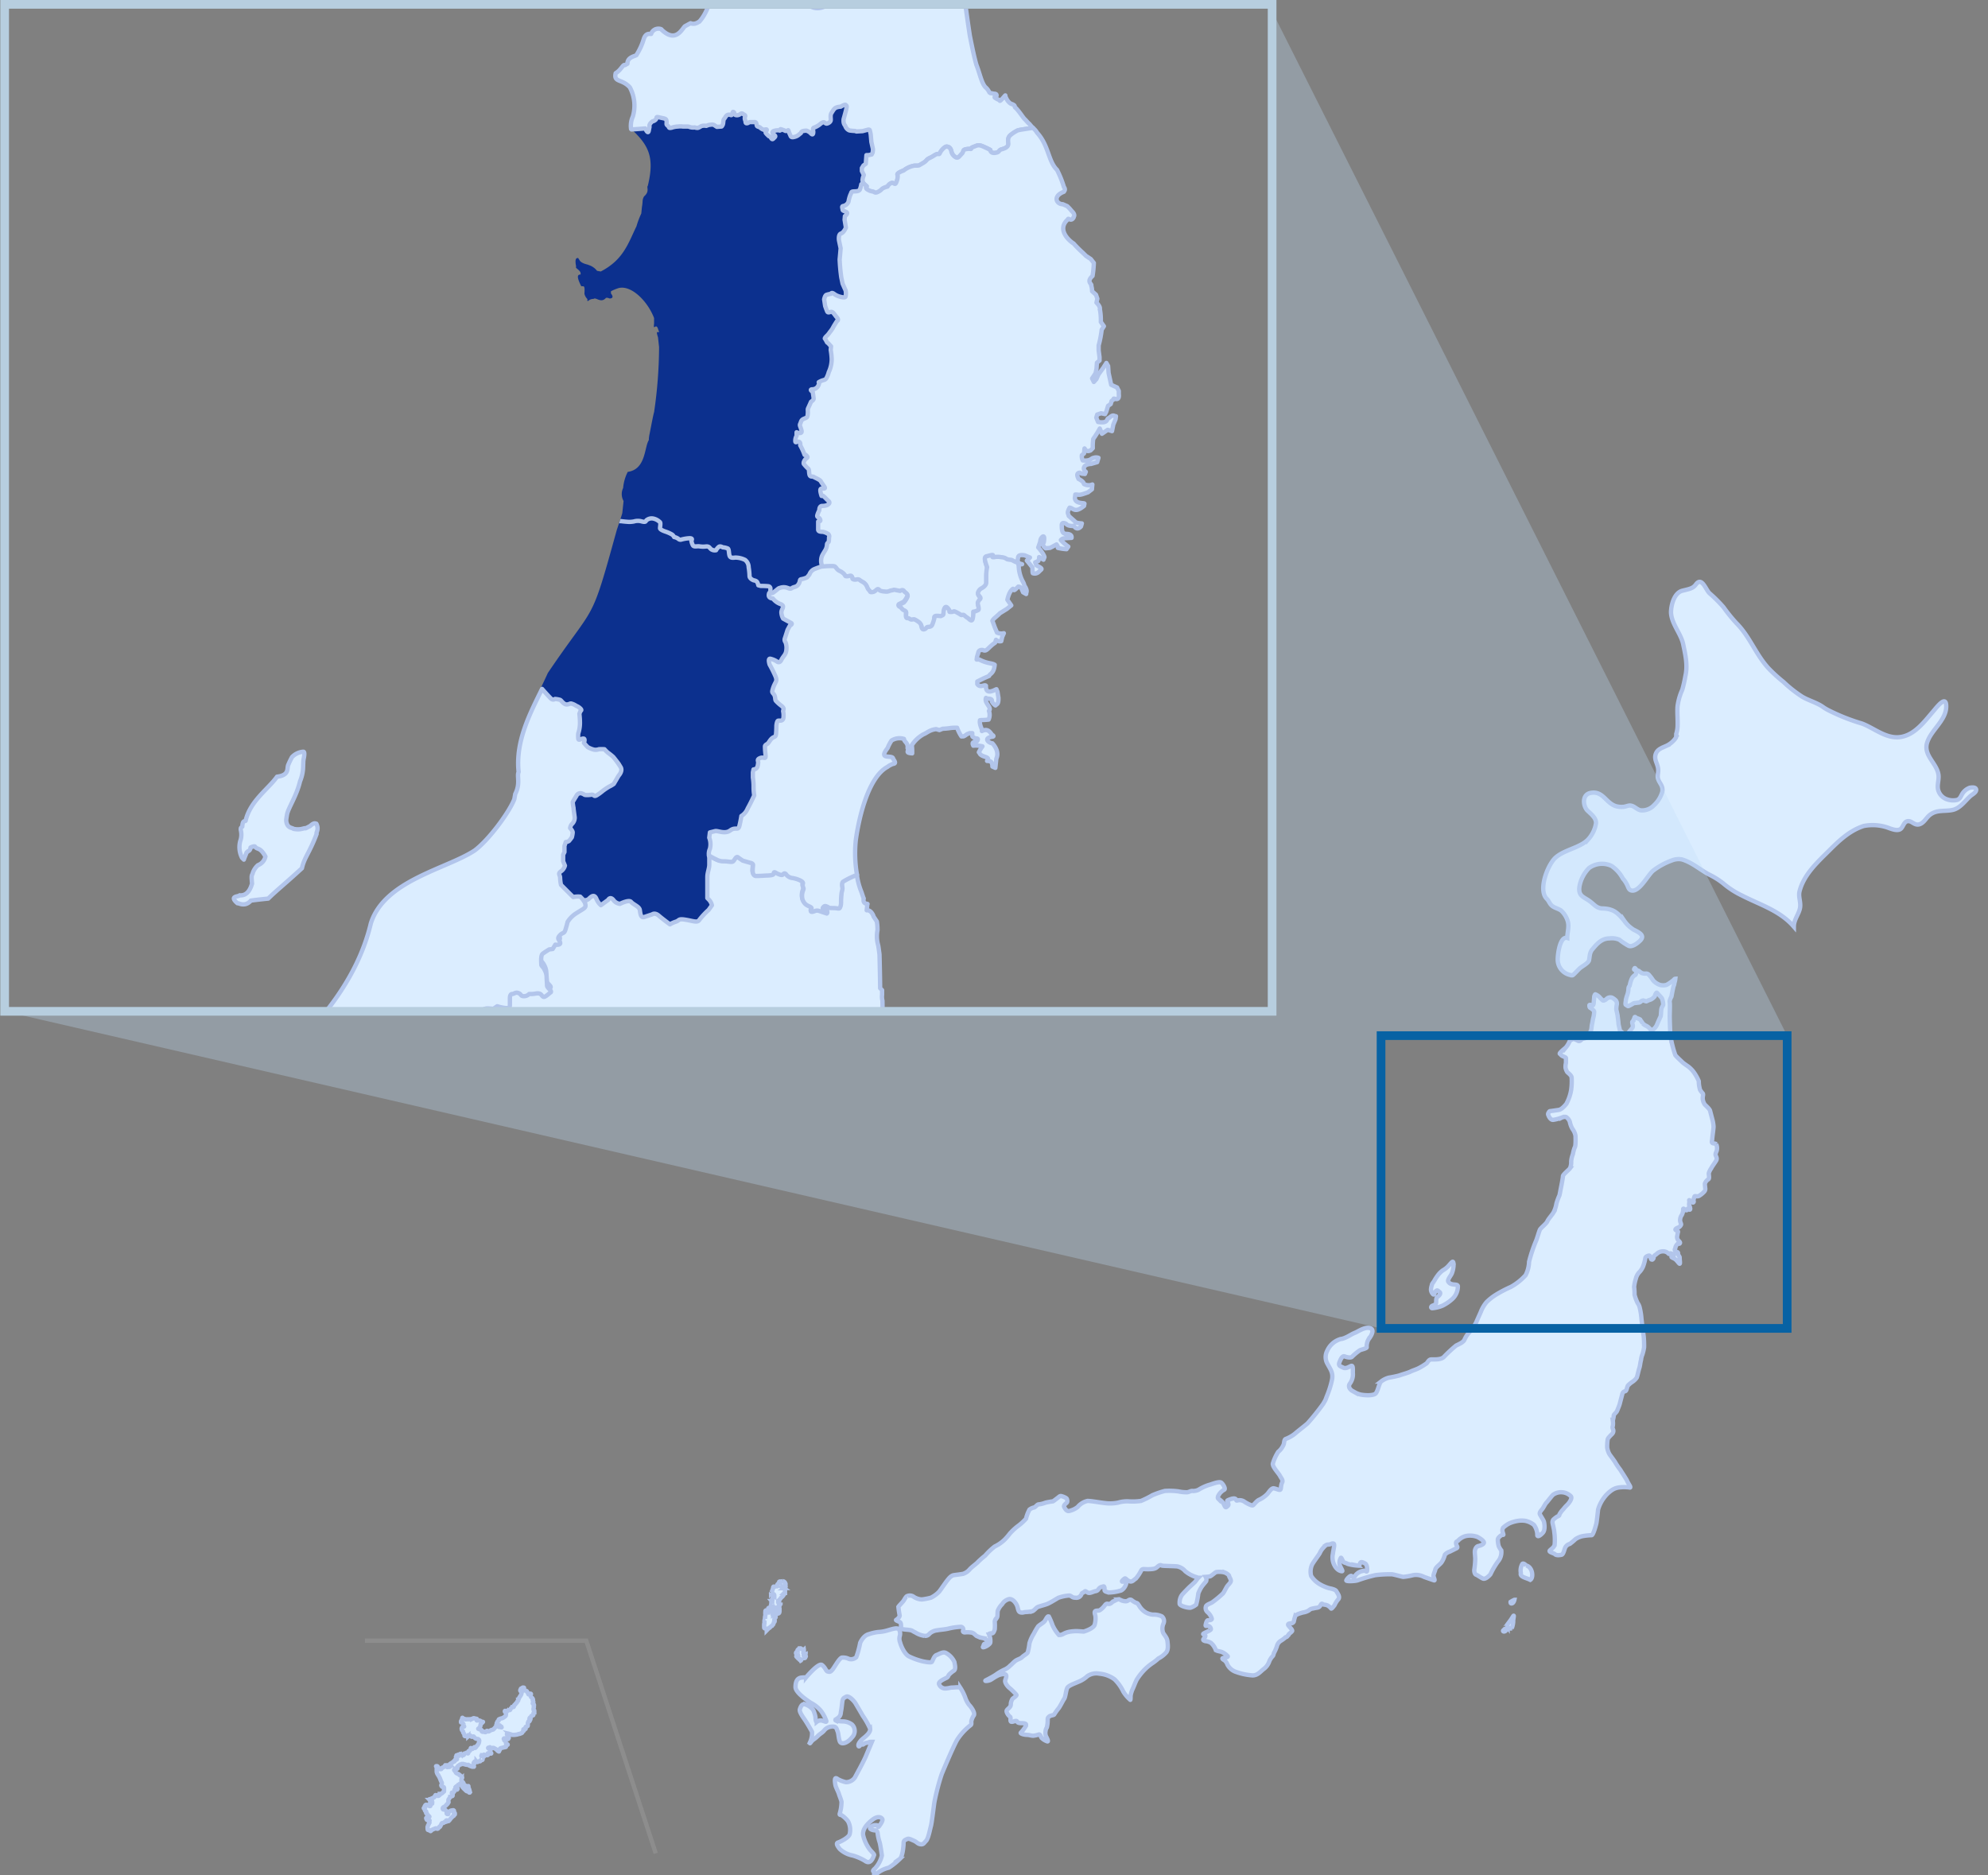 <svg xmlns="http://www.w3.org/2000/svg" width="458" height="432" viewBox="0 0 458 432"><rect x="0" y="0" width="458" height="432" fill="#808080" stroke="none"/><defs><clipPath id="clip-path"><path id="frame" class="cls-1" d="M292.26 2H2.07v230.56h290.19z"/></clipPath><clipPath id="clip-path-2"><path class="cls-1" d="M200.73 32.64l-.15-1.73s-.15-.76-.23-1-.53-.07-.53-.07l-1.13.3-1.4.08-.34-.12a10.08 10.08 0 01-1.25-.1 1.51 1.51 0 01-.79-.64c-.19-.27-.11-.3-.3-.57a1.6 1.6 0 01-.27-.64 2.79 2.79 0 010-.79s.61-2.12.68-2.65-.11-.42-.22-.6-1.14.41-1.14.41a3.22 3.22 0 00-1 .19c-.53.19-.83.83-1.13 1.28s-.12 1.22-.16 1.63-.52.72-.86.79-.46-.3-.76-.3-.53.15-1 .57a5 5 0 01-1.28.68c-.38.19 0 .72-.15 1.28s-.5 0-.76-.19a3.48 3.48 0 00-.76-.41 3.71 3.71 0 00-.9.11.69.69 0 00-.42.46l-.3.22a2.29 2.29 0 01-1.14.64c-.79.23-.9-.07-1-.41a4.68 4.68 0 01-.34-.83c-.16-.57-.16-.08-.42-.12a.87.87 0 00-.34 0 4.78 4.78 0 00-.87-.34c-.6-.19 0 0-.3.19s0 0-.57 0a2.69 2.69 0 00-.79.11c-.49.12-.34.19-.46.31s.27.49.53.75 0 .44-.34.76-.49-.15-.64-.34a.68.68 0 00-.38-.23s-.71-.64-.75-.83.26-.42.26-.64-.68 0-.68 0a2.48 2.48 0 01-.75-.42c-.23-.22-.19-.15-.57-.3s-.26-.34-.41-.76a.41.41 0 00-.5-.3h-.9c-.34 0-.42.27-.8.27s-.22-.38-.37-.72a1.13 1.13 0 010-.87c.08-.3-.15-.3-.56-.6s-.57.34-1.33.34-.45-.5-.75-.72-.23.3-.42.6-.34 0-.83 0-.68.64-.94.95-.15 1.05-.34 1.39-.27.38-.27.38l-1.06.08s-.24-.14-.52-.34a1.12 1.12 0 00-.65-.19l-.6.07a3.43 3.43 0 00-.57.19c-.22.12-.15 0-.37 0a2.51 2.51 0 00-.76.06c-.27.05-.76.45-1 .45a1.65 1.65 0 01-.57-.09c-.17-.06-.11 0-.36 0a2.53 2.53 0 01-.75-.08 1.73 1.73 0 00-.72-.15h-1a4 4 0 00-1.1 0 5 5 0 00-1.45.27c-.83.18-.46-.1-.92-.46s-.18-.45-.27-1.09-.55-.55-1.64-.82-.37.18-1 .64-.37 0-.91.54-.37 1-.37 1l-.18.91c-.18.91-.82-.55-.82-.55s-2 .17-3.15.23c3.86 3.63 5.43 6.33 3.77 13.07-.34.32.5 1.27-.85 2.41a2.32 2.32 0 00-.35 1.15 9.46 9.46 0 01-.15 1.3l-.15 1.51a18.81 18.81 0 00-1.1 2.91c-2 4.18-3.08 7.76-8.23 10.44l-.86-.15a3.86 3.86 0 00-2-1.36c.08-.09-1.23-.18-1.91-.9l-.45-.7c-.36 0-.85.05-.45 2-.42.33 1.29.86 1 1.81-.86 0-.79.76.15 2.66.52.2.91-.49.75 1.75a2.41 2.41 0 00.71 1.26s-.2.65.24.35a1.69 1.69 0 011.16-.4c.54-.5 1.7 1.11 2.86-.25h.39l.45.15c.24 0 1.17-.06.3-1.16v-.5a9.7 9.7 0 011.81-.75c2.9-.69 6.63 3 8.13 6.92v1.22c-.24 2.13.48-.55 1 1.6 0 0 .25.35.1.4-.33.13-.71-.41-.2 1.21l.25 2.26a105.47 105.47 0 01-1.15 15c-.23.73-.69 3.29-1.06 5.11a6.51 6.51 0 00-.15 1.31c-1.06 1.64-.64 6.74-4.86 7.33a10 10 0 00-1.06 3.71 3.25 3.25 0 00.1 3l-.29 2.74c0 .1-.25.84-.55 1.8-.2.61-.42 1.33-.66 2-6.22 22.53-4.66 16.37-15.92 33.05-.39.88-1.09 2.36-1.54 3.28.65.73 1.86 2.07 2.14 2.31a.72.72 0 00.85 0 5.14 5.14 0 011.12.2c.33.13.46.52 1 .91s1.18-.06 1.51-.06a3.54 3.54 0 011.18.53 2.81 2.81 0 011 .65c.39.4 0 .53 0 .53l-.27.65s.07.4.14 1.84a7.78 7.78 0 01-.4 2.69 6.7 6.7 0 000 1.18c.07.6.66 0 1.18 0s.14 1 .14 1a9.82 9.82 0 00.91 1 5.34 5.34 0 001.25.53 1.89 1.89 0 001.25-.07 9.33 9.33 0 011.31 0 7.05 7.05 0 00.79.79 14 14 0 011.25 1c.19.26 1.54 1.08 2.06 2s-.61 1.69-.61 1.69l-1.12 1.9a5.51 5.51 0 01-1 .59 13.65 13.65 0 00-1.57 1.05 11.59 11.59 0 01-1.38 1c-.59.32-.59-.07-.92-.14s-.52.07-1.31.07-.4-.13-1.25-.4a1 1 0 00-1.18.6s-.79 1.24-.85 1.44a11.17 11.17 0 00.19 1.31c0 .33.2 1.58.27 2.23a2 2 0 01-.66 1.52 1.69 1.69 0 00-.39.91s.59.6.59 1a5.9 5.9 0 01-.2 1.12 10.52 10.52 0 01-.66.85 1.62 1.62 0 01-.74.24l-.3.9v1.41l-.3.61v1.51l.41 1a2.25 2.25 0 01-.91 1.31c-.81.6-.2.8-.2 1.51a16.82 16.82 0 00.28 2.17l1.91 1.91.91.91a5.05 5.05 0 011.61-.1l.51.5.4.61s.16-.19.22.21a1.3 1.3 0 00.9-.37c.61-.6 1.21-1 1.67 0a3.94 3.94 0 001.05 1.52l1.67-1.21s.45-.91 1.21 0a2.17 2.17 0 001.51.9s2.11-1.05 2.57-.45 1.81 1.06 2 1.81.15 2 1.06 1.66l1.81-.6s.61-.45 1.51.3 2.57 2 2.57 2a6.38 6.38 0 011.36-.61c.91-.3.46-.75 2.27-.45s2.72.76 3.17 0a17.54 17.54 0 012.12-2.27l.75-1.05a2.7 2.7 0 00-.6-1.21l-.45-.46v-4.83c0-1.06.45-2 .45-2.87v-1.67s0-.18-.07-.43a2.65 2.65 0 01.22-1.53 4.22 4.22 0 00-.15-2.57l.15-1.21 1.21-.3c.6-.15 2.27.75 3.47-.15s1.82.15 2.12-1.06.45-2.27.45-2.27a3.63 3.63 0 001.52-1.66c.75-1.36 1.51-3 1.51-3a11.22 11.22 0 01-.15-2 13.36 13.36 0 00-.16-2.11V178l.14-.67a1 1 0 00.88-.54 4 4 0 00.2-1c.07-.34-.41-.75.47-1.09s1.36.54 1.22-.81a17 17 0 01-.13-1.83c0-.27.2-.4.54-.61s.61-.94 1.15-1.35.81-.14.88-1.08.07-1.76.07-1.76.07-1.09.41-1.16 1.08.21 1.21-.67a4.5 4.5 0 00-.07-1.49c0-.48.41-.54-.33-1.22a9.07 9.07 0 01-1.36-1.22c-.2-.33-.06-.61-.27-1.15s-.61-.61-.54-1.08a6.32 6.32 0 01.54-1.56c.27-.61.61-.81.2-1.82a29.29 29.29 0 00-1.35-2.71s-.47-1.42.14-1.36a4.84 4.84 0 011.49.61s.6.61 1.08-.34 1.08-1.21 1.15-2.36a3.63 3.63 0 00-.2-1.7.91.91 0 01-.14-.94c.2-.61.61-1.9.61-1.9l.54-1s.74-.34.27-.61-1.83-1-1.83-1a3.37 3.37 0 01-.4-1.35c-.07-.82 1-1.49-.21-2a3.89 3.89 0 01-1.75-1.28s-.89 0-.95-.68a1.41 1.41 0 01.11-.61 1 1 0 001-.13c.81-.61 1.15-1 1.42-1a2.48 2.48 0 011.42-.13c.81.2.88.47 1.42.13s1-.13 1.49-.88.14-1.08.68-1.15a5.61 5.61 0 001.28-.41l.55-.67a2.11 2.11 0 011.08-1.22c.81-.34 1.69-.61 1.69-.61h.14a3.49 3.49 0 00-.14-.6 3.18 3.18 0 01.07-2c.14-.34.61-1.08.81-1.42a2.81 2.81 0 00.34-1.22c0-.34.34-.47.41-.68a6.12 6.12 0 00.06-.94.71.71 0 00-.2-.82 3.59 3.59 0 00-1.08-.47c-.27-.07-1.22.07-1.22-.54V120c0-.2.68.07.47-.47s-.81-.41-.67-1a5.47 5.47 0 01.47-1.15s-.07-.95.61-1a3.08 3.08 0 001.22-.2c.2-.13.81-.47.27-.95s-.75-.81-1.22-1.15-.27.41-.47-.34-.27-1.28.06-1.35 1 .14.75-.34-.75-1.08-.88-1.35-1.29-.75-1.63-1-.88.14-1-.61 0-1.08-.34-1.35a8 8 0 01-.88-.95s-.29-.2.09-.88 1.06-.53.45-1.14-.22.38-.6-.6a13.1 13.1 0 00-.83-1.74s.15-.68-.31-.83-.83.45-.83-.23a2.19 2.19 0 01.3-1.13v-.83s1.36.6 1.14-.38-.53-1.13-.3-1.59.15-.83.83-1.13.83-.23.9-1.06-.07-1.06.08-1.36.68-1.51.68-1.51.6-.38.6-.68-.22-1.59-.22-1.59-.83-.52-.15-.6a1.51 1.51 0 001.51-1c.38-.83-.38-.46.38-.83s1.13-.23 1.43-.76a5.74 5.74 0 00.53-1.36 7 7 0 00.68-3 14.85 14.85 0 00-.23-2.11l.08-.83-.61-.68-.3-.23-.45-.83s-.3 0 .3-.61a4.37 4.37 0 00.76-.9 7.33 7.33 0 00.75-1.06c.08-.23.91-1.51.91-1.51s.53-.23 0-.83-.83-1.21-1.21-1.29-.83.38-1.06-.15-.45-1.21-.45-1.21l-.26-1.32s.15-.91.53-1.06a4.86 4.86 0 011-.22s.15-.46.76 0a3.74 3.74 0 001.21.6s1.36.45 1.43 0a3 3 0 000-1.43c-.15-.31-.68-1.52-.68-1.52l-.3-1.43a41.16 41.16 0 01-.38-4.16c.08-.75.23-2.57.23-2.57l-.38-1.81s-.23-1.36.46-1.59 1.13-1.36 1.13-1.36l-.3-1.81.07-.83s.83-.61.38-.91-.91-.3-.91-.6-.3-.76.16-.83a1.6 1.6 0 001.2-1 7.64 7.64 0 01.46-1.66c.22-.3.07-.6.53-.68s1.43.08 1.66-.53a6.49 6.49 0 00.3-1.13l.45-.33a.86.86 0 01-.15-.28 3.29 3.29 0 01-.07-.53l.07-.45.23-.68-.45-.91v-.68l.37-.6.53-.38.15-2h.46l.75-.15.23-.46.07-.75z"/></clipPath><style>.cls-1{fill:none}.cls-2,.cls-9{fill:#dbedff;stroke:#b2c5eb}.cls-2{fill-rule:evenodd}.cls-8{fill:#0c308e}.cls-9{stroke-linejoin:round}</style></defs><g id="map"><g id="jpmap"><g id="Group"><path id="Combined-Shape" class="cls-2" d="M207.17 375.5a2 2 0 01.1 1.5 2.29 2.29 0 00.1 1.4c.1.5.9 2.6 2 3.2a15.63 15.63 0 003.4 1.2c.5.1 1.7.3 1.9.1s.5-1.4 1.1-1.6 1.4-.8 2.1-.5a4.51 4.51 0 012 2.1c.1.6.4 1.6-.1 2a5.86 5.86 0 00-1.1.9c-.2.2-.2.5-.5.7s-2.2.9-1.8 1.6a1.52 1.52 0 001.6.9c1-.1.9-.2 1.4-.2s1.6-.2 1.9.1a11.17 11.17 0 011.1 2.2 5.56 5.56 0 00.9 1.7c.5.5 1.4 1.8 1.1 2.4a3.88 3.88 0 00-.6 1.4c0 .4.1.7-.2.9a13.44 13.44 0 00-3.1 3.4c-.9 1.6-3 6.6-3.5 7.8a51.89 51.89 0 00-1.7 6.5c-.2 1.3-.6 4.8-.8 5.5s-.6 2.9-1.1 3.4-.6.9-1.3.8-.8-.5-1.5-.8-1.2-.6-1.6-.4-.8.3-.8.9-.2 3.2-.9 3.7a15.67 15.67 0 01-2.5 2 7 7 0 00-2.3 1c-.5.4-1.1 1-1.1.6s.1-.6-.1-.7-.2-.3.3-.7a6.73 6.73 0 001.6-3c-.1-.7-.3-2.2-.5-3a10.7 10.7 0 01-.5-2.3c-.1-.2-.1-.5-.6-.5s-1.3-.3-1.1-.6a1.7 1.7 0 011-.6c.4 0 .8 0 .8.2s.1.3.3 0 .9-1.2.7-1.6-1-.8-2.2.1-2.5 2.3-2.2 3.7a8.67 8.67 0 001.5 3.2c.4.5 1.1 1.1 1 1.3s-.6 2.1-1.8 1.5a12 12 0 00-3.1-1.4 6 6 0 01-3-1.5c-.4-.5-1-1.3-.4-1.5s2.6-1.2 2.7-2a4.25 4.25 0 00-.4-2.9 6 6 0 00-1.5-1.4c-.3-.1-.5 0-.4-.4a9.63 9.63 0 00.4-2.7c-.2-.8-.5-1.4-.6-1.8s-.7-1.5-.8-2-.3-1.8.2-1.6a7.26 7.26 0 002.2.9 2.48 2.48 0 002.1-1.1c.4-.8 2.1-3.8 2.6-5.1l1.3-3.1s-.6 0-.7.1-.7.1-1 .3-.4.3-.5.2-.1-.4-.3-.1-.5.8-.6.4.4-1.1 1-1.6 1.8-1.4 1.7-2.3a17.79 17.79 0 00-1.7-3c-.4-.7-1.4-2.4-1.7-2.9s-1.5-1.8-2.1-1.5-.8.4-.9 1.1-.2 1.8-.3 2.2 0 .8-.4 1.3-1.2.7-.8.9a7.18 7.18 0 001.7.2 3.65 3.65 0 012 .7 2.09 2.09 0 010 3c-1.1 1.4-2.5 1.7-2.8.9s-.3-1.9-.5-2.3-.2-1.2-1.2-1.1a2.32 2.32 0 00-1.9.9c-.5.6-.8.6-1.5 1.3s-1.1.8-1.4 1.2-.5.7-.3.1a4.68 4.68 0 00.4-2.3c-.3-.6-1.2-2.1-1.6-2.7s-1.4-1.9-1.2-2.5.5-1.4 1.3-1.1a3.81 3.81 0 011.8 1.3 7.49 7.49 0 01.5 1.6c0 .5.1 1.2.3 1.1a1.44 1.44 0 011.1-.3c.6.1 1.2.5 1.1.1a8.27 8.27 0 00-1.3-2.4 7.61 7.61 0 00-2.3-1.8c-.6-.4-3.5-2.3-3.5-3.6s.4-2.1 1.4-2.2 1 0 1 0 2.9-3.5 3.7-2.9.9 1.4 1.3 1.5.6.2 1.1-.4 1.6-2.7 2.2-2.8a3 3 0 011.6.3 1.73 1.73 0 001.7-.4 21 21 0 00.9-3.3s.7-1.7 2-2a10.17 10.17 0 012.2-.5 8.51 8.51 0 002.2-.4c.8-.2 2.3-.8 2.6-.1zm50.8-7a2.4 2.4 0 001.6.4c.4-.1.7-.6 1.2-.2a4.12 4.12 0 001 .6c.3 0 .5.4.7.7a4.56 4.56 0 001.2 1.3 4 4 0 002 .7 4.21 4.21 0 012 .4 1.4 1.4 0 01.4 1.6 2.82 2.82 0 00-.1 2.2c.4.7.9 1.1 1 2s.2 1.9-.3 2.5a5.86 5.86 0 01-1.8 1.4 11 11 0 01-1.4 1.1 11.92 11.92 0 00-1.8 1.5 14.1 14.1 0 00-1.8 2.3c-.4.8-.7 1.7-1 2.3a6.25 6.25 0 00-.4 1.4c0 .4 0 1.1-.1.9a8 8 0 01-1.6-1.9 9.86 9.86 0 00-2-2.8 6.85 6.85 0 00-3.5-1.3 3.63 3.63 0 00-2.8.6 6.31 6.31 0 01-2.1 1.3c-.6.3-2.2.8-2.5 1.4s-.4 2.1-.7 2.5-.9 1.7-1.3 2.2a13.69 13.69 0 00-1 1.4c-.1.2-.9.2-1.2.5s-.3.3-.3.8a7.18 7.18 0 01-.2 1.7 1.9 1.9 0 00-.3.9 2.08 2.08 0 00.1 1.1c.2.4.7 1.3.3 1.2a3.53 3.53 0 01-1.3-.8c-.2-.3-.3-.8-.6-.8a6.3 6.3 0 01-1.3.3c-.6 0-.9-.2-1.5-.2s-1.6-.3-1.4-.5a8.35 8.35 0 001.2-1.6v-.2s.2-.4-1-.4-.9-.4-1.2-.5-1.1.4-1.3.1.1-.9-.2-1.1-1-1.1-.7-1.5.9-.7.9-1.3a2.44 2.44 0 01.4-1.3c.2-.2 1-.7.9-.9s-1.2-1.3-1.6-1.6-1.1-1.2-1-1.7.6-1.3-.1-1.5a3.56 3.56 0 00-1.9.5c-.4.2-.8.5-1.3.8s-1.7.4-1.1.1 1.9-1 2.3-1.3a11.25 11.25 0 012.1-1.2 4.13 4.13 0 001.2-.9c.4-.3.6-.6 1.1-1s1.2-.5 1.6-.9 1.2-.8 1.3-1.1a13 13 0 00.4-2.1 8.41 8.41 0 011-2.2 15.05 15.05 0 011-1.7c.4-.4 1.2-.8 1.5-1.2s.7-1.4 1-1a15.39 15.39 0 01.8 1.9 8.32 8.32 0 001.5 2.3 2 2 0 00.9-.2 4.78 4.78 0 011.8-.6 10.33 10.33 0 011.4-.1c.2 0 1.6.1 1.6.1s2.1-.6 2.5-1.5a5.25 5.25 0 00.2-2c0-.3-.5-1.2.2-1.3s.6.1 1.3-.5.8-1.2 1.3-1.1.7 0 1.2-.5c.4-.1 1.1-.7 1.63-.5zm118.6-145.4c.1-.2.3.2.4.3a1.69 1.69 0 00.6.3 4.23 4.23 0 00.7.5 2.22 2.22 0 00.9.1.89.89 0 01.8.4 9.38 9.38 0 01.9 1.2 3.84 3.84 0 001.5 1 2.8 2.8 0 001.6 0 10.38 10.38 0 001.7-1.2.36.36 0 01.3-.2 3.71 3.71 0 01-.2.9 2.35 2.35 0 01-.2.8c-.1.2-.5 2.4-.5 2.4s-.5.9-.4 1.3 0 2.6 0 3.2.1 4.1.2 4.7a24.73 24.73 0 001.1 4.3c.4.5 1.2 1.2 1.6 1.6s1.4 1 1.6 1.2a6.53 6.53 0 011.1 1.2 10.35 10.35 0 011.1 2 6.93 6.93 0 00.3 2 5.55 5.55 0 00.6.8c.2.2 0 .7 0 1.1a2.69 2.69 0 00.5 1.5c.3.3 1.1 1 1.2 1.4s.5 1.9.6 2.3a7.84 7.84 0 01.2 1.4c0 .4-.3 2.5-.3 2.8s-.2.7 0 .9.7.1.9.3a2.15 2.15 0 01.1 1.6c-.2.5-.3.7-.2 1s.4.7.1 1.2-.9 1.3-1.1 1.7a4.49 4.49 0 00-.6 1.2c0 .5.2 1.2-.1 1.4a2 2 0 00-.8 1c0 .4.1 1.1.1 1.2a.94.94 0 01-.3.7 5.31 5.31 0 01-1.1.9c-.5.3-1-.1-1.1.2s-.3.9-.2 1 0 .5-.3.3-.8-.7-.7-.4-.1.9 0 1.1.4 1 .1 1-.4-.5-.5-.1-.5.2-.6.1-.4-.4-.4-.1a2.77 2.77 0 01-.3 1.3 2.12 2.12 0 00-.4 1.4c.1.5.3.7.2.9s-.3.5-.6.6-.9.4-.6.6.6.2.5.5-.1.6-.2 1a1.22 1.22 0 00.3.9c.3.3.5.5.3.7s-.2-.2-.5.1a1.65 1.65 0 00-.5.9c0 .2-.3.4 0 .7s.5.2.6.4-.1 0 .1.5.3.3.3.8.2 1.5-.1 1.2-.7-.9-1.1-1.1-.9-.4-.6-.5.7-.3.3-.5-.6-.3-.8-.2-.1.2-.4-.1a1.69 1.69 0 00-1.2-.4 2 2 0 00-1.4.6c-.4.3-.6.4-.7.7a.6.6 0 01-.3.6c-.2 0-.3 0-.4-.4s-.2-.6-.5-.5-.6.2-.7.5a10.83 10.83 0 01-.5 1.9 4.11 4.11 0 01-.8 1.3 3.27 3.27 0 00-.9 1.6 9 9 0 00-.4 1.9 12.83 12.83 0 01.1 1.8 10.66 10.66 0 00.7 1.9 2.82 2.82 0 01.5 1.1 15.89 15.89 0 01.4 2.6c.1.8.4 3.4.5 3.9a22.6 22.6 0 01.1 2.6 10.46 10.46 0 01-.4 1.7 4.22 4.22 0 00-.3 1.2c-.2.7-.2 1.3-.4 1.9s-.4 1.7-.6 2.2a3.84 3.84 0 01-.9.9 5.86 5.86 0 00-1.1.9c-.2.2-.3 1.2-.6 1.3s-.6.2-.7.6-.5 1.9-.6 2.3-.4 1.1-.6 1.6-.8.8-.8 1.2-.2.9-.2 1.2a4 4 0 010 1.1.85.85 0 000 .7 1 1 0 01-.2 1.2c-.5.5-1 1-1 1.3a10.87 10.87 0 00-.1 1.8 4.37 4.37 0 00.5 1.5c.1.2 1.2 1.6 1.4 2a15.26 15.26 0 001.1 1.6c.3.5 1.5 2.3 1.6 2.6s.7 1.2.7 1.3.1.3-.2.2a9.4 9.4 0 00-2.4 0 3.82 3.82 0 00-1.6.6 7.61 7.61 0 00-2 2 8.3 8.3 0 00-1.2 2.5c-.1.9-.3 2.8-.4 3.2s-.7 2.7-1.1 2.7a13.55 13.55 0 00-2 .2 4.72 4.72 0 00-1.7.7 12.67 12.67 0 01-1.3 1.1 1.67 1.67 0 00-1.1.9c-.2.5-.4 1.5-.8 1.6s-1.2.2-1.5-.1-1.6-.5-1.2-.9 1-.7 1.1-1.4a13.31 13.31 0 00-.1-2.9c0-.4-.4-1.9-.4-2.1a1 1 0 01.2-.7 7.05 7.05 0 01.9-.7c.3-.1.5-.2.5-.5a5.38 5.38 0 01.9-1.2 8.12 8.12 0 01.9-1c.3-.3 1.3-1.5.8-2a3.12 3.12 0 00-2.1-.9 3.17 3.17 0 00-2 .6c-.4.4-1.2 1.5-1.5 1.8s-.6 1-.9 1.4-.8.9-.6 1.3.8 1.3.9 1.6.4 1.9-.2 2.6-1.4 1.2-1.3.4a4.07 4.07 0 00-.8-2.2 4.8 4.8 0 00-1.9-.9 5.44 5.44 0 00-1.8 0 7.62 7.62 0 00-2 .6 6.38 6.38 0 00-1.4 1 1.25 1.25 0 00-.1.9c.1.4.3.8.1.7s-1.2.6-1.2 1.1a6.05 6.05 0 00.2 1.5 4.37 4.37 0 00.6 1 3.37 3.37 0 01-.8 2.6 17.91 17.91 0 00-1.7 2.9c-.4.5-1.2 1.2-1.7 1s-1.3-.8-1.6-.9-.5-.7-.4-1.3a19.53 19.53 0 00.2-2.3c0-.5-.1-1.2-.1-1.7s.3-1.2.8-1.3 1.3-.4 1.3-.8-.9-1-1.5-1.3a4.77 4.77 0 00-2.7-.2 3.7 3.7 0 00-1.8 1.1c-.3.2-.5.2-.4.7s.5.8.1 1l-1.6.8a2.33 2.33 0 00-1.1.7 5.55 5.55 0 01-.8 1.8c-.4.5-1.3 1.1-1.4 1.6s-.5 1.2-.4 1.6.4 1 .1.9-1.5-.5-2.3-.8a4 4 0 00-2.5-.4 13.89 13.89 0 01-2.3.4c-.6-.1-1.9-.5-2.6-.6a27.58 27.58 0 00-3.8.2 35.76 35.76 0 00-4.1 1.2c-.6.2-2.7.3-2.6 0s.9-1.2 1.2-1 .6.5.8 0a2.7 2.7 0 011.5-1.1c.5-.1.7-.2 1 0s.3-.1.3-.5-.1-1.1-.5-1.3-.9-.5-1.1-.1-.1.7-.6.6a10.11 10.11 0 01-2.3-.4c-.5-.3-.8-.2-1-.5s-.5-1.2-.6-.8a2.05 2.05 0 00-.2 1.6c.2.6.8 1.4.5 1.4s-1.1-.2-1.7-1.3a3.91 3.91 0 01-.4-2.7c.1-.8.3-1.6.3-1.9s0-.5-.3-.5-.3.1-.7.2-.6 0-.9.2a4.62 4.62 0 00-.7.7 4.13 4.13 0 00-.7 1.1c-.2.4-1.5 2.1-1.8 2.7a3.9 3.9 0 00-.2 2.6 6 6 0 002 1.9 9.49 9.49 0 002.1.9c.5.1 1.5.3 1.7.7s.9 1.2.5 1.8a5.51 5.51 0 00-.9 1.4c-.3.4-.7.9-.8.8a3 3 0 00-.8-.7 2.35 2.35 0 00-.8-.2c-.3 0-.5-.4-.7-.1s-.3.7-.9.8-.7.1-1.1.2a1.51 1.51 0 00-.8.4 3.17 3.17 0 01-1.4.5c-.6.2-1.6.4-1.8.9a10.34 10.34 0 00-.3 1.2.68.68 0 01-.6.4c-.4 0-.8.1-.7.4s1.1 1.1.9 1.4-.6.5-.8.8a2.74 2.74 0 01-.4.5c-.1.1-.3 0-.5.3a8.65 8.65 0 01-1 .7 2 2 0 00-.8 1.2 9.75 9.75 0 01-.6 1.4c-.2.3-.1.6-.4.9a3.81 3.81 0 00-.8 1.3 3.57 3.57 0 01-1.2 1.6c-.8.6-1.4 1.5-2.6 1.5a14.18 14.18 0 01-3.8-.8 3.47 3.47 0 01-2-1.7 2.12 2.12 0 00-.7-1c-.2-.1-.7-.4-.3-.5s1.4-.2 1-.5a4.28 4.28 0 00-1.3-.9c-.6-.2-1.2-.2-1.4-.5a3.85 3.85 0 00-1.1-1.6 3 3 0 00-1.3-.4c-.3-.1-.6-.2-.4-.5s.5-.5.4-.8-.8-.2-.3-.5 1.7-.7 1.6-1a.86.86 0 00-.6-.7c-.4-.1-.7.2-.6-.3s.3-1 .5-1 1 0 .9-.4a3.31 3.31 0 00-1-1.5 1.2 1.2 0 01-.3-1.4c.3-.4 1.1-.6 1.5-.9a23.13 23.13 0 002.4-2c.3-.4.7-1.3 1-1.7s.8-.8.8-1.2-.4-.9-.4-1.1-.5-.6-1-.8a4.58 4.58 0 00-2-.1c-.4.2-1.2 1-1.5 1a7.75 7.75 0 01-.9.1 1.18 1.18 0 01.1 1c-.3.4-.7.8-1.1 1.4a9.14 9.14 0 00-.7 1.4 17.17 17.17 0 01-.5 2.6 4 4 0 01-1.3.7c-.5.1-2.5-.4-2.5-.9a3.14 3.14 0 01.5-2c.4-.5 1.7-1.8 1.7-1.8s1.1-1 1.3-1.2.5-.7.8-1a.37.37 0 01-.3-.1 7.43 7.43 0 01-2.7-1.4 3.27 3.27 0 00-1.8-1.1c-.8-.1-3.4-.1-3.6-.2s-.4-.2-.8.1-.5.6-1.5.7a10.35 10.35 0 01-1.8 0c-.5 0-.6.2-.8.6a9.06 9.06 0 01-1.1 1.6c-.4.2-.8.9-1.5.6s-.8-.8-1.1-.6-.8.7-.5.7.8-.1.9.2-.5 1.7-1.4 1.9a10.32 10.32 0 01-2.7.4c-.5-.2-.9-.2-.9-.6s0-.9-.3-.8-.6.1-.9.4-.3.6-.9.7-1.3.6-1.8.3-.5-.4-.7-.2-.6.3-.7.5a1.23 1.23 0 01-1.4.9c-.9 0-.9-.5-1.5-.5a9.3 9.3 0 00-2.4.5c-.4.2-1.8 1.1-2.5 1.4s-2.1.6-2.4.8-.8.8-1.1.9a7.72 7.72 0 01-1.5.2c-.5 0-.6.2-1.2.1s-.6-.8-.8-1.4-.9-1.7-1.8-1.7a2.52 2.52 0 00-1.7 1.2 4.37 4.37 0 00-1 1.5c-.1.5 0 1.3-.2 1.6a1.35 1.35 0 00-.5.9 10.8 10.8 0 010 1.8c-.1.3-.3.9-.6.9s-.8 0-.7.3a3.65 3.65 0 01.3 1.5c0 .4 0 .5-.5.9s-1.4.7-1.2.4.1-.7.5-.7.6.1.6-.3-.6-.9-1.1-1a5.27 5.27 0 01-1.5-.5c-.3-.2-.7-.8-1.4-.8a5.35 5.35 0 00-1.3 0c-.3 0-.5-.2-.4-.4a.63.63 0 00-.5-.9 15.69 15.69 0 00-2.8.4c-.7.2-2.2.3-2.6.4a3.14 3.14 0 00-1.6.6c-.4.3-.5.7-1.3.7a5.28 5.28 0 01-2.2-.8c-.7-.3-.6-.5-1.6-.6s-1.7-.1-1.7-.5.1-1.1-.3-1.3-1-.4-.8-.5.8-.6.8-1a19.58 19.58 0 01-.3-2c.1-.2 1-1.1 1.2-1.4s.6-1.1.9-1.1a1.53 1.53 0 011.3.1 3.72 3.72 0 002 .7 15.52 15.52 0 002.1-.4 6.69 6.69 0 001.9-1.4c.4-.5 1.4-2 1.8-2.5s.9-1.2 1.6-1.3 1.6-.2 2.1-.3a3.29 3.29 0 001.5-1c.5-.6 1.7-1.4 2-1.8a20 20 0 011.6-1.4 14.69 14.69 0 012.2-2.1 8.44 8.44 0 002.3-1.6 14.93 14.93 0 001.2-1.4 13.59 13.59 0 011.7-1.6 12 12 0 002-1.8 9 9 0 01.8-2.1 2.7 2.7 0 011.1-.5c.3-.1.7-.7 1-.7a6.18 6.18 0 001.6-.4 15.47 15.47 0 011.7-.3c.2-.1.7-.5 1.1-.8s.5-.5.9-.4 1.1.4 1.2.6.2.7 0 .9-.8.6-.6 1 .6 1.1 1.2.9a4.8 4.8 0 001.9-.9 4.12 4.12 0 012.3-1.4c.8 0 3 .4 4 .5a9.25 9.25 0 003-.1 7.38 7.38 0 012.4-.3 13.58 13.58 0 002.9-.1 20.92 20.92 0 002.6-1.3 19.64 19.64 0 012.9-1 16.57 16.57 0 013.1.1 8.61 8.61 0 002.1.2c.5-.1.7-.3 1.1-.3a2.7 2.7 0 001.5-.3 10.44 10.44 0 012.4-1.1c.5-.1 2.3-.9 2.8-.5s1 1.4.7 1.6a3.51 3.51 0 00-1 .8c-.3.4-.7 1-.4 1.3a4.43 4.43 0 01.9.7c.5.5.6 1.5 1 1.2s.5-.4.4-.8-.5-.6 0-.8 1.2-.5 1.6-.3.1.5.5.4a1.94 1.94 0 011.5.2c.4.3 1.8 1.1 2.1.9s.9-1.1 1.5-1.3a6.42 6.42 0 001.8-1.3c.3-.3.9-1.4 1.5-1.3s1.3.5 1.5.3.1-1 .4-1.6-.2-1-.5-1.6-1.9-2.2-1.6-2.9a10.55 10.55 0 011.2-2.6 4.35 4.35 0 001.3-1.8c.1-.5.1-1.1.5-1.2a8 8 0 002.2-1.3c.3-.3 2.4-1.9 2.8-2.3a54.07 54.07 0 003.6-4.5c.1-.2.3-.5.5-.9l.3-.8a21.06 21.06 0 001.2-3.8c.3-1.6-.3-2.3-1-3.6a3.13 3.13 0 01-.1-3.1 4.87 4.87 0 013.1-2.7c1.1-.1 2.4-1.1 3.2-1.4s2.4-1.5 3.6-1.1 0 2.1-.4 2.6a3.29 3.29 0 00-.4 1.8c0 .3-1.2.5-1.6.7a13 13 0 00-1.8 1.5c-.3.3-1.2.1-1.7-.1s-.9.6-1.2 1.4.3.9.9 1.2 1.3-.2 1.8-.4.4.8.4 1.6a3.57 3.57 0 01-.7 2.5c-.6.9.5 1.6.5 1.6l.9.5a4.87 4.87 0 001.1.4c1 .2 3 .3 3.5-.3s.8-2.4 1.2-2.7a5 5 0 011.8-.9 24.22 24.22 0 002.4-.5c.5-.2 2-.6 2.6-.9s1.4-.5 2.1-.9a15.77 15.77 0 001.6-1c.3-.3.5-.9 1.1-.9s2.3.1 2.9-.6a32 32 0 012.8-2.6c.6-.3 1.6-.7 1.9-1.3a6.24 6.24 0 011-1.6 14.73 14.73 0 001-1.2c.1-.1.7-1.2.7-1.2.3-.7.8-1.8 1.1-2.5a8 8 0 011.3-2.2 12.68 12.68 0 012-1.6 28.54 28.54 0 013.6-1.9 13.08 13.08 0 003.4-2.7 7.14 7.14 0 00.8-3.1 33.77 33.77 0 011.6-4.8c.2-.4.7-2.2.9-2.6s1.5-1.4 1.7-1.9 1.1-1.5 1.4-2a6.48 6.48 0 00.7-2.1 14.58 14.58 0 01.7-1.9c.1-.4.2-1 .3-1.5s.5-2.5.5-2.9 1.3-1.4 1.6-1.8a3.23 3.23 0 00.3-1.6 5.93 5.93 0 01.4-1.7 8.33 8.33 0 01.4-1.5c.3-.3.2-2.3.2-2.7a3.74 3.74 0 00-.7-1.6 5.23 5.23 0 01-.6-1.6 2.1 2.1 0 00-.8-1.1c-.2-.2-.9 0-1.1.1a9.79 9.79 0 01-1.9.5c-.7.1-1.1-.9-1.2-1.2s.3-.8.4-.8 1.5-.2 2.1-.3 1.4-1 1.7-1.4a10.15 10.15 0 001.1-3.2 14.31 14.31 0 00.1-2.9c-.1-.5-.8-1-1-1.2a3 3 0 01-.4-1 3.75 3.75 0 01.1-1.1v-1.1c0-.2-.4-.3-.8-.5s-.4-.4-.6-.5.5-.7.6-.8.6-.5.8-.7a5.67 5.67 0 00.8-1.3c.1-.3.6-.5.8-.6s.8.2 1.2.4.8-.3.9-.4.8-.2 1-.3.6-.4.6-.5.4-1 .5-1.3.1-.9.2-1.3.2-1.2.3-1.5.2-1.1.2-1.4-.7-.8-.9-.9-.2-.4-.2-.6.7 0 .8 0 .2-.4.2-.6.1-1.1.1-1.3.2-.7.3-.6a2.69 2.69 0 01.9.6 6 6 0 00.8.8c.3.1.7-.2.9-.4a1.21 1.21 0 011-.3c.3 0 .9.5 1.1.7a1.23 1.23 0 01.2 1 5.38 5.38 0 00-.1 1.1s.3 1.3.3 1.4.2 1.5.2 1.8.3 1.3.3 1.5.5.5.8.8a1.18 1.18 0 00.8.1c.3-.1.3-.1.5-.4s.6-.7.8-1 .1-.6 0-1 0-.4.1-.5a3.92 3.92 0 00.4-.9c.1-.3.4.2.6.2a2.12 2.12 0 01.7.3c.1.2.5.7.6.9a2.84 2.84 0 00.9.6 2.7 2.7 0 01.8.7c.1.2.5.2.8 0a2.84 2.84 0 00.8-1.1c.1-.3.7-1.6.8-1.8s.1-1.4.2-1.8.3-.6.4-.9a4 4 0 00-.3-1.5 8.18 8.18 0 00-.8-.9c-.1-.1-.3-.4-.4-.4s-.4.5-.4.7-.3.4-.5.6a2 2 0 01-.8.4c-.3.1-.6.3-.7.3s-.6-.2-.7-.2-.4.1-.5.2a.85.85 0 01-.6.3c-.2 0-.7.1-.9.1s-.6.3-.8.4a3.63 3.63 0 01-.7.3c-.1 0-.3-.2-.5-.3s0-.8 0-1.1a6.15 6.15 0 01.3-1.1 4.91 4.91 0 00.3-1.5c0-.5.3-.6.3-.8a7.07 7.07 0 01.5-1.6 2 2 0 01.8-.8c.2-.2.2-.8.2-1-.7-.2-.5-.3-.4-.5zm-41.9 67.6c.2 0 .2.5.2.9a5.84 5.84 0 01-.4 1.8c-.2.5-1.1 1.5-.8 1.9s.5.5 1 .6 1.1 0 1.2.4a4 4 0 01-1.2 2.9 9.64 9.64 0 01-2.3 1.6 7.68 7.68 0 01-2.4.6c-.3 0-.4-.4.1-.6s.8-.3.8-.8 0-1 .3-1.2.9-.8.5-1.1-.5-.6-.9-.2-.3.9-.6.7a1.61 1.61 0 01-.5-1.1 3.55 3.55 0 01.2-1c0-.3.3-.6.5-.9a11.61 11.61 0 01.9-1.4 5.49 5.49 0 011.1-1.1 5.38 5.38 0 001.2-.9c.3-.3.9-1.1 1.1-1.1zm56-156c1.4-2 2.3 1.2 3.2 2a32.22 32.22 0 013.2 3.2 37.17 37.17 0 003 3.7c3 3 4.4 7.1 7.3 10.3a34.89 34.89 0 003.5 3.2 29.26 29.26 0 004.3 3.4c1.5.9 3.2 1.3 4.7 2.3a9.13 9.13 0 001.3.8 45.29 45.29 0 007.8 3.1c2.9 1.1 5.6 3.6 8.9 3.1s5.5-3.6 7.5-5.9c.7-.8 2.9-3.8 3-1.4.2 3.5-3.8 5.8-4.5 9-.5 2.7 2.3 4.4 2.7 6.9.2 1.1-.3 2.3-.1 3.4a3.16 3.16 0 002.2 2.4 4.12 4.12 0 002.2.1c.7-.2.9-.9 1.2-1.4a3.41 3.41 0 011.7-1.4c.5-.1 1.4-.2 1.5.4s-.8 1.1-1.2 1.4c-1.3 1.1-2.4 2.9-4.2 3.3s-3.6-.1-5.2 1.1c-.8.6-1.2 1.5-2 2-1.5.9-2.1-.7-3.2-.5-.8.1-1 1.2-1.5 1.7-.7.7-2.2.1-3-.2a10.72 10.72 0 00-5.6-.4c-3.1 1-5.5 3.2-7.7 5.4-2.8 2.8-6.1 5.7-7.1 9.7-.3 1.3.4 2.5.1 3.9s-1.4 2.6-1.4 4.2c-3.2-3.7-7.7-5-12-7.2a19.83 19.83 0 01-4.3-2.8 17.27 17.27 0 00-3.2-2c-2.1-1.1-3.9-2.8-6.3-3.5a4.07 4.07 0 00-2.2.2 16.13 16.13 0 00-4.3 2.3c-1.2.8-3.4 5.4-5.3 4.6-.5-.2-.6-.9-.9-1.4a6 6 0 00-.9-1.3 8 8 0 00-2.6-2.9 5.12 5.12 0 00-5.2.5 8.09 8.09 0 00-2.2 4.3c-.3 2.3 1.1 2.3 2.6 3.5 1 .8 1.5 1.5 2.8 1.5 2.5.1 3.4 1 4.9 2.8a7.35 7.35 0 002.2 2.1c1.2.6 2.7 1.3 1.5 2.5-.5.5-1.8 1.6-2.7 1.2a15.34 15.34 0 01-2.1-1.4 4.45 4.45 0 00-2.3-.3c-1.8 0-2.9 1.3-3.9 2.5-.7.8-.6 1.7-.8 2.6-.2.6-1.5 1.3-2 1.7-.3.2-1.6 1.7-1.8 1.7a3.63 3.63 0 01-3.4-3.7c0-1.1.5-5.4 2.2-4.9 0-1.3.5-2.6.1-3.9a5.45 5.45 0 00-1.5-2.4c-.7-.5-1.5-.6-2.1-1.1s-.7-1.1-1.2-1.6c-2.1-2 .2-8 2.1-9.6 2.1-1.8 5.7-2.2 7.5-4.2a7.2 7.2 0 001.7-3.5c.2-1.3-1.2-2.3-2-3.1-1-1.1-1.2-3.6.7-4 2.9-.6 3.5 2.2 5.8 3a4.68 4.68 0 001.7.2c.6 0 1.3-.4 1.8-.3.9.1 1.5 1 2.4 1.1a3.72 3.72 0 003-1.2 6.72 6.72 0 001.9-3.1c.2-1.4-.6-1.8-1-3-.2-.8.2-1.6 0-2.5-.2-1.1-.8-1.8-.6-2.9.3-1.3 1.3-1.6 2.4-2.1a5.37 5.37 0 002.3-1.9.6.6 0 00.1-.4l.1-.1a1 1 0 01-.1-.4 6.64 6.64 0 00.3-1.5c.1-1.6-.1-3.2 0-4.8a13.36 13.36 0 011.1-3.9 28.17 28.17 0 00.7-3.1c.6-2.5 0-5-.5-7.4s-2.7-4.7-2.8-7.3c0-1.6.7-4.5 2.6-5 1.6-.4 2.43-.5 3.1-1.4z"/><path id="Fill-101" class="cls-2" d="M123 394c-.1 0-.1-.2-.1-.3s.1-.3.1-.4-.1-.1 0-.3a.41.41 0 00-.2-.5c-.1 0-.1-.1 0-.2s.1-.2 0-.4-.1-.2 0-.3a.76.76 0 00-.2-.4c-.1-.1-.2-.1-.3-.3a.45.45 0 010-.5c.1-.2-.1-.2-.2-.2a.37.37 0 00-.3.1c-.1.2-.1-.2-.2-.3s-.2-.2-.2-.3-.3-.2-.4-.2-.1-.2-.3-.3-.1-.2 0-.3-.1-.1-.2-.1-.1 0-.2.1-.1.1-.2.1-.1.1-.2.3 0 .3.1.4.2.1.2.2-.1.3-.1.4-.2.4-.4.7-.2.5-.3.6a.37.37 0 01-.1.3c-.1 0-.1.1-.2.3s-.1.1-.2.2a.77.77 0 00-.2.3c-.2.1-.3.2-.3.4s-.1.2-.3.2a1.38 1.38 0 00-.4.3c-.1.1-.1.4-.3.4s-.3 0-.4.1a.44.44 0 01-.5.1c-.2-.1-.2 0-.2.1s.1.1.2.3a.85.85 0 010 .7l-.1.1a1.38 1.38 0 01-.4.3c-.2.2-.6.2-.8.3s-.3.1-.3.2 0 .3-.1.3-.2.1-.2.2 0 .1-.1.2a.45.45 0 000 .5c.1.2.3.1.5.1s.2.1.3.2 0 .1.2.2-.1.1-.1 0h-.3c-.1 0-.2 0-.2-.1s.1-.1 0-.2-.1 0-.1 0-.2.1-.2-.1-.1-.1-.2-.1-.1.1.1.1.1.1-.1.2a2.25 2.25 0 00-.5.5l-.2.2a.31.31 0 01-.2.1 1.74 1.74 0 00-.7.3c-.3.2-.3.1-.5 0s-.2.1-.3.2a.3.3 0 01-.4 0c-.1-.1-.2 0-.3 0a.37.37 0 01-.3-.1c-.1-.1 0-.1 0-.2s-.1-.1-.2-.2-.1-.1-.2-.1h-.2c-.1 0-.1-.1-.2-.1s.1-.1.2-.1.1 0 .1-.1 0-.2.1-.3.1-.3.1-.4.1-.3.2-.3l.3-.3c.1-.1.1-.1 0-.1a1.06 1.06 0 01-.5-.2c-.1-.1-.4-.1-.6-.2s-.1.1-.2.1-.1-.1-.1-.2.1-.2 0-.2a4.33 4.33 0 00-.5-.1c-.2-.1-.3 0-.5.1a2.77 2.77 0 01-.9.1h-.4c-.1 0-.2.1-.3 0s-.3-.1-.4-.1-.1-.1-.2-.2-.1 0-.1.1-.1.2-.1.3 0 .1-.1.2a.37.37 0 00-.1.3c0 .1 0 .2.1.1s.1 0 .2.1.3.3.3.4a.6.6 0 00.1.4c.1.1 0 .1-.2.1s-.2.1-.3.3 0 .5.1.6.2.2.2.3a.37.37 0 00.1.3.76.76 0 01.2.5c0 .2.1.2.3.2.1 0 .1 0 .3.1s.2 0 .3-.1a.31.31 0 00.1-.2h.2c.1 0 .2.1.3.2s.1.2.4.1.2 0 .5.3.7.2.8.3.2.1.2.4a1.45 1.45 0 01-.2.7 1.38 1.38 0 01-.3.4c-.1.1-.1.2-.3.4s-.1.1-.2 0-.1-.1-.2 0l-.3.3c-.1.1-.2 0-.3-.1s-.2-.1-.1.1-.2.2-.2.3c0 .1 0 .2-.2.2s-.1 0-.2.4-.2 0-.4 0a1.69 1.69 0 01-.5.2c-.1 0-.1.1-.1.2s0 .1-.2.2-.2 0-.3-.1a.77.77 0 00-.3-.2c-.1-.1-.2.1-.2.2s0 .1-.2 0-.1 0-.1.1v.1a.1.1 0 01-.1-.1c-.1-.1-.2 0-.3 0s0 .2-.1.3-.1.1.1.4 0 .3-.2.3-.2.1-.2.2a.32.32 0 01-.3.3c-.1 0-.1 0-.2.1a1.44 1.44 0 01-.3.2c0 .1-.2.2-.3.2s-.1.2 0 .3a.19.19 0 010 .3.37.37 0 01-.3.1h-.2c-.1 0-.1.1-.2 0l-.2-.2c-.1-.1-.2 0-.2-.1s0-.1-.1 0a.31.31 0 00-.1.2c-.1 0-.1.1-.3.2a.45.45 0 00-.4.3c0 .1-.1.1-.2.1h-.2a2.18 2.18 0 01-.4-.5c-.1-.2-.2-.2-.3-.2s-.2 0-.1.1a.37.37 0 01.1.3v.8c0 .5.4.9.6 1.3a4.88 4.88 0 01.3.7c.1.3.3.6.3.7a1 1 0 01-.1.4c-.1.1 0 .3.1.4s.1.1.3.1.2.2.2.3v.7a.1.1 0 01-.1.1c-.1 0-.1.1-.2.2s-.2.2-.3.2-.1.2-.2.1h-.2v.2c0 .1-.1.1-.2.2h-.1c-.1.1-.1.1-.2 0s0-.1-.2-.1-.1.1-.2 0-.1.1-.2.2a.31.31 0 00-.1.2c0 .1-.2.1-.3.2s-.1.1-.2.1-.1 0-.2.1-.1.1 0 .2.1.1.1.2v.1c0 .1-.1.1-.1 0s-.1-.1-.2-.2l-.2-.2c-.1 0-.1.1 0 .2a.37.37 0 01.1.3c0 .2 0 .1.1 0s0-.1.1-.1.1.4.2.5.1.2 0 .1h-.2c-.1 0-.2.1-.4.2s0 .2.1.3.2.1.1.1-.1.1-.3-.1-.3-.1-.4-.1-.1-.1-.2-.1a.31.31 0 00-.2.1c-.1.1 0 .1-.1.2s-.1.1 0 .2.1.2-.1.2-.2.1-.1.2a.76.76 0 01.2.4.22.22 0 00.2.2c.1 0 .1.1.1.2v.1c-.1.2.1.2.1.2s.1 0 .1.2 0 0 .2.2l.3.3c.1.1-.1.1-.1.1s-.3.2-.5.2-.1.2 0 .4 0 0 .2 0 .2-.1.2.1.1.1.2.1.1.1 0 .1-.1 0-.1.1 0 .2.1.2 0 .2-.1.4a4.88 4.88 0 00-.3.7c0 .3 0 .7.1.7s.2.1.3.1.1 0 .2.1.1.1.2 0l.2-.2a4.88 4.88 0 01.7-.3c.2-.1.2-.1.4 0s.3 0 .4-.1.1-.2.2-.3h.1a.1.1 0 00.1-.1 3.33 3.33 0 00.3-.6c.1-.2.2-.2.3-.2a.37.37 0 00.3-.1l.1-.1a.76.76 0 00.4-.1c.3 0 .1-.2 0-.2s0-.1.1-.1.3 0 .3.1.2.1.2 0l.2-.2c.1-.1.2-.3.3-.4l.5-.5c.2 0 .1-.1.2-.2s0-.1.1-.1.1-.1.1-.2 0-.3-.2-.3a.37.37 0 01-.1-.3c0-.1.2-.1 0-.2s-.1 0-.3 0a1 1 0 00-.6.2c-.3.2-.3.3-.3.5s-.1.2-.1.1-.1-.1-.1 0-.2 0-.2-.1v-.2s0-.3-.1-.4l-.1-.1a.76.76 0 00-.5-.2c-.2 0-.2-.2-.2-.3s.1-.2.3-.3a1.38 1.38 0 00.4-.3c.1-.1.1-.2.2-.2l.2-.2c0-.1.1-.1.1-.2l.1-.1c.1-.1 0-.2 0-.4s0-.3.1-.4.1-.2.2-.3a.31.31 0 00.1-.2c.1 0 .1-.1.2-.1s.2-.1.3-.1.1-.2.1-.4 0-.2-.1-.2l-.1-.1c0-.1 0-.1.1-.1a.37.37 0 00.3-.1c.2-.1.2-.3.2-.5s.3-.1.4-.1.2.1.3-.1-.1 0-.2-.2-.1-.1-.2-.1-.1-.2 0-.2.1-.2.3-.2.1 0 .2-.1a.31.31 0 00.1-.2 1.44 1.44 0 00.3-.2c.1-.1.1-.1.3.1s.1.2.2.4a3.78 3.78 0 00.7.8c.4.4.4.4.6.4s.2.1.3.2.1.1.2.1 0-.3 0-.4a3.93 3.93 0 00-.2-.6c-.1-.3-.3-.3-.3-.3l-.2-.1h.3c.2 0 .1-.1.1-.1h-.6c-.1-.1-.1-.2-.3-.2a.52.52 0 01-.2-.4c0-.2-.5-.6-.5-.7s0-.4.1-.5a.19.19 0 000-.3l-.3-.3c-.1-.1-.2-.1-.3-.2a.1.1 0 00-.1-.1c-.1-.1-.2-.1-.4-.2s-.3-.2-.3-.3a.35.35 0 00-.1-.2c-.1 0-.1-.1-.2-.2s-.1-.2 0-.2.2 0 .1-.1 0-.1.1-.1h.4c.2 0 0-.2 0-.3a.22.22 0 01.2-.2c.1-.1 0-.2.1-.2s.2-.1.3-.2.2-.1.3-.1.2-.1.2-.1h.3c.1 0 .3.1.4.1s.2.1.5.1.5.2.8.3a.76.76 0 00.4.1c.1 0 .2-.1.3 0s.1 0 .1 0-.1-.2-.2-.2a1 1 0 01.1-.3c.1 0 .2-.1.1-.2s-.1-.2 0-.2 0-.1.1-.2.1-.1.2-.1.2.1.3.1a.19.19 0 00.3 0 .6.6 0 01.4-.1c.2 0 .2-.1.2-.2s.1-.1.3-.1.2-.1.2-.3 0-.3-.1-.3a.77.77 0 01-.2-.3c0-.1 0-.2.1-.2h.1a.31.31 0 01.2.1c.2.1.1-.2.1-.2s.1-.1.2 0 .2.1.5.1.4-.1.3-.3 0-.2.5-.1.2-.2.1-.3 0-.2-.1-.5-.3-.3-.4-.4 0-.2.1-.1.1 0 .2-.1 0-.1.1.2.2.1.2.1.2 0 .2-.1.1-.1.3-.1.1 0 .5.2.3.3.6.5.3.2.2-.1.1-.1.2-.1 0-.1.1-.3.6-.2.8-.3a4.33 4.33 0 00.5-.1c.1 0 .1-.2.1-.4s.2-.1.3-.1.1-.1-.1-.2a.68.68 0 01-.3-.5c0-.1 0-.2-.2-.3s-.1 0-.1-.1a.31.31 0 00-.1-.2c-.1-.1 0-.2.1-.2a1.49 1.49 0 01.6.1q.3.15.3 0c0-.1.2-.2.1-.3s-.1-.2-.2-.3-.1-.2-.2-.4.2-.2.3-.2.2.1.3.1a3.93 3.93 0 01.6.2 4.12 4.12 0 001.2-.1c.1 0 .2-.1.3-.1a.76.76 0 00.4-.1c.3-.1.3-.1.4-.2s.1-.3.3-.4.1-.2 0-.3.1-.1.2-.2.1 0 .2 0 .1.1.1-.1v-.3c0-.1.2-.1.2-.1s.1-.1.2-.1.1-.2.1-.3v-.4a.37.37 0 00.1-.3c0-.1.1-.1.2-.1s.2-.2.1-.2-.1-.1 0-.1.2-.1.2-.2.1-.1-.1-.1-.1 0-.1-.1.1-.2.2-.2.2-.2.2-.3.3-.2.4-.2.1-.2.1-.4.1-.3.2-.3c0-.4 0-.5-.1-.5"/><polyline id="Path-3" points="84.07 378 135.07 378 151.07 427" style="isolation:isolate" stroke="#979797" opacity=".6" fill="none"/><g><path d="M351.6 360.67s-.62-.67-.89-.34a3.1 3.1 0 00-.33 2.1c-.29.89 1.27 1.09 2.16 1.56.8-.45.6-2.94-.94-3.32zm-3.25 8.73c.4-.13.54-.81.54-.81a5.71 5.71 0 00-.88.48s-.07.47.34.33zm.2 3.05l-.48.75-.2.27c.18-.08-.89.84-.54 1.35 0-.1.27.54.95.34a4.92 4.92 0 00.34-1.56c-.07-.4.38-1.89-.07-1.15zm-1.98 2.95l-.27.25c-.16.21.38.52.83-.25 0 0-.37-.31-.56 0z" fill="#dbedff" stroke="#b2c5eb"/></g></g><polygon points="411.72 238.6 318.17 238.6 318.17 306.05 1.07 233 293.07 233 292.26 1 411.72 238.6" fill="#bfdcf8" opacity=".3" fill-rule="evenodd"/><rect id="Rectangle" x="318.17" y="238.6" width="93.56" height="67.45" stroke-width="2" stroke="#0762a4" fill="none"/></g><g><path id="Stroke-151" class="cls-2" d="M184.34 382.31a.37.37 0 01-.4-.28c0-.09-.05-.13-.15-.13a.2.2 0 010-.13c0-.06.08-.1.11-.12s0-.16 0-.16c-.08 0-.22.14-.28.22v.06h-.05a.53.53 0 01-.11-.15v-.05c0-.11.05-.16.06-.2v-.16c-.05-.33-.06-.4.07-.42h-.14a.08.08 0 01-.06 0s0-.08.17-.22l.2.13a.42.42 0 000-.15c0-.14-.08-.31 0-.41s.2-.22.26-.24h.05s.05 0 .1-.13h.28a.45.45 0 01.12.12l.23.09c.26 0 .39.06.41.17a.15.15 0 01-.07.15v.21l-.05.22a2.37 2.37 0 00.52.29v.15a.08.08 0 01-.07 0h-.18a.72.72 0 00-.2.05v.07c.33.09.48.16.49.28s-.06.15-.12.19a.28.28 0 01-.05.2.22.22 0 01-.16.06h-.54a1 1 0 01-.2.4.19.19 0 01-.1.16z"/><path id="Stroke-155" class="cls-2" d="M180.31 365.82h.08a.3.3 0 00.18.05h.06a.75.75 0 00-.17-.1l-.09-.07a.2.2 0 010 .09zM177.9 369a.28.28 0 010-.12.15.15 0 01-.07 0h-.05s.1.12.12.12zm.11 1.56v.11c.06-.09.09-.13.09-.17a.29.29 0 01-.08-.38v-.05h-.11s-.05.08-.05.11a1.16 1.16 0 01.06.26zm.16.44h.27a.29.29 0 00.1.09V371c0-.11 0-.25-.07-.28v-.24c.05 0 .08-.06.08-.09h-.09a.12.12 0 00-.08 0 .07.07 0 00-.06.05v.13s0 .08-.17.28c-.07.08-.1.11-.13.11v.08zm0 .38a1 1 0 00-.07.23v.18a.58.58 0 01.35-.17h.16l.08.05c0-.08-.07-.11-.08-.14h-.26v-.06a.49.49 0 00-.14-.23zm-1.53 4.23v-.32c0-.05-.16-.08-.27-.09s-.29 0-.32-.21v-.3a1.31 1.31 0 010-.32c0-.27 0-.28.06-.36v-.47a1.51 1.51 0 01.07-.45c0-.11.06-.13.09-.14a.66.66 0 010-.48v-.11c.06-.17.06-.18.06-.23V372a2.59 2.59 0 010-.69.62.62 0 000-.13.22.22 0 01.22-.18.32.32 0 01.14 0 .19.19 0 01.17.17 1.6 1.6 0 010 .17.45.45 0 010 .18v.13a.23.23 0 01.14-.18.26.26 0 01.18-.1.1.1 0 01.08 0h.06v.15h.12a.12.12 0 01.11 0h-.06c-.1-.11-.13-.18-.1-.24a.14.14 0 01.12-.07h.05a.37.37 0 01.31.23l.18-.06c-.17-.05-.21-.13-.22-.18a.16.16 0 01.17-.2l.07-.05-.07-.06a.17.17 0 01-.16.13.3.3 0 01-.18-.1.33.33 0 00-.16-.09h-.19a.47.47 0 01-.28-.07v-.27a.12.12 0 01.11-.05.2.2 0 01.16.06.76.76 0 01.23-.22s.07 0 .07-.05a1 1 0 01.09-.62v-.2c0-.1 0-.21.07-.24h.09-.09v-.25l-.11-.16.2-.24c.09-.28.26-.75.34-.75.1 0 .1 0 .1-.07a.18.18 0 01.05-.14v-.05l.05.05s0-.09-.05-.18-.14-.13-.16-.13-.19-.1-.22-.16a.6.6 0 01-.23.07h-.08a.19.19 0 010-.17v-.06a1.81 1.81 0 00.29-.48v-.05c0-.09.15-.42.16-.46 0-.26.06-.41.19-.41a.22.22 0 01.12.05.09.09 0 00.06 0 .7.7 0 01.34-.1.63.63 0 01.23 0s.06 0 .1-.24V365a1.37 1.37 0 01.37-.3.34.34 0 010-.27.26.26 0 01.19-.07h.39a.12.12 0 00.1 0 .2.2 0 01.13-.06h.05a.71.71 0 01.55.47.44.44 0 010 .45h-.06v.05a.29.29 0 01.14.24.63.63 0 01-.27.42h.07c.06.18.08.23.06.25v.31a.34.34 0 010 .09 3.46 3.46 0 000 .36v.06h-.16a.19.19 0 000 .11.08.08 0 010 .07.73.73 0 01-.2.32 1.38 1.38 0 01-.44.5.27.27 0 00-.11.1 3.17 3.17 0 01-.49.58c.06.26.07.32 0 .36h-.19v.1l.1.08c.06.17.07.19.05.26s0 0 0 .05c.13-.07.26-.16.26-.21h.13a.36.36 0 01-.08.35 1.05 1.05 0 00-.14.92v.25h-.18v.06c0 .01.09.14.05.21a.16.16 0 01-.13.08 1.11 1.11 0 00-.14.25h.07c.05 0 .07-.07.11-.14s0-.13.12-.13h.08c.05.49-.21.57-.34.59h-.34l-.07.09v-.08a.62.62 0 00-.13.3.13.13 0 010 .06v.5a.16.16 0 01-.13.1.17.17 0 01-.11-.06c-.05.17 0 .19 0 .21a.31.31 0 010 .18c-.09.06-.08.12 0 .22s0 .05 0 .09a.32.32 0 010 .25.15.15 0 01-.13.08 1.41 1.41 0 01-.12.35.5.5 0 01-.24.37.33.33 0 00-.13.17 1.2 1.2 0 00-.41.33c-.09.1-.14.15-.19.15h-.06z"/></g><g clip-path="url(#clip-path)"><g><path class="cls-8" d="M200.73 32.64l-.15-1.73s-.15-.76-.23-1-.53-.07-.53-.07l-1.13.3-1.4.08-.34-.12a10.08 10.08 0 01-1.25-.1 1.51 1.51 0 01-.79-.64c-.19-.27-.11-.3-.3-.57a1.6 1.6 0 01-.27-.64 2.79 2.79 0 010-.79s.61-2.12.68-2.65-.11-.42-.22-.6-1.14.41-1.14.41a3.22 3.22 0 00-1 .19c-.53.19-.83.83-1.13 1.28s-.12 1.22-.16 1.63-.52.72-.86.79-.46-.3-.76-.3-.53.15-1 .57a5 5 0 01-1.28.68c-.38.19 0 .72-.15 1.28s-.5 0-.76-.19a3.48 3.48 0 00-.76-.41 3.71 3.71 0 00-.9.11.69.69 0 00-.42.46l-.3.22a2.29 2.29 0 01-1.14.64c-.79.23-.9-.07-1-.41a4.68 4.68 0 01-.34-.83c-.16-.57-.16-.08-.42-.12a.87.87 0 00-.34 0 4.78 4.78 0 00-.87-.34c-.6-.19 0 0-.3.19s0 0-.57 0a2.69 2.69 0 00-.79.11c-.49.12-.34.19-.46.31s.27.49.53.75 0 .44-.34.76-.49-.15-.64-.34a.68.68 0 00-.38-.23s-.71-.64-.75-.83.26-.42.26-.64-.68 0-.68 0a2.48 2.48 0 01-.75-.42c-.23-.22-.19-.15-.57-.3s-.26-.34-.41-.76a.41.41 0 00-.5-.3h-.9c-.34 0-.42.27-.8.27s-.22-.38-.37-.72a1.13 1.13 0 010-.87c.08-.3-.15-.3-.56-.6s-.57.34-1.33.34-.45-.5-.75-.72-.23.3-.42.6-.34 0-.83 0-.68.64-.94.95-.15 1.05-.34 1.39-.27.38-.27.38l-1.06.08s-.24-.14-.52-.34a1.12 1.12 0 00-.65-.19l-.6.07a3.43 3.43 0 00-.57.19c-.22.12-.15 0-.37 0a2.51 2.51 0 00-.76.06c-.27.05-.76.45-1 .45a1.65 1.65 0 01-.57-.09c-.17-.06-.11 0-.36 0a2.53 2.53 0 01-.75-.08 1.73 1.73 0 00-.72-.15h-1a4 4 0 00-1.1 0 5 5 0 00-1.45.27c-.83.18-.46-.1-.92-.46s-.18-.45-.27-1.09-.55-.55-1.64-.82-.37.18-1 .64-.37 0-.91.54-.37 1-.37 1l-.18.91c-.18.91-.82-.55-.82-.55s-2 .17-3.15.23c3.86 3.63 5.43 6.33 3.77 13.07-.34.32.5 1.27-.85 2.41a2.32 2.32 0 00-.35 1.15 9.46 9.46 0 01-.15 1.3l-.15 1.51a18.81 18.81 0 00-1.1 2.91c-2 4.18-3.08 7.76-8.23 10.44l-.86-.15a3.86 3.86 0 00-2-1.36c.08-.09-1.23-.18-1.91-.9l-.45-.7c-.36 0-.85.05-.45 2-.42.33 1.29.86 1 1.81-.86 0-.79.76.15 2.66.52.2.91-.49.75 1.75a2.41 2.41 0 00.71 1.26s-.2.65.24.35a1.69 1.69 0 011.16-.4c.54-.5 1.7 1.11 2.86-.25h.39l.45.15c.24 0 1.17-.06.3-1.16v-.5a9.7 9.7 0 011.81-.75c2.9-.69 6.63 3 8.13 6.92v1.22c-.24 2.13.48-.55 1 1.6 0 0 .25.35.1.4-.34.13-.71-.41-.2 1.21l.25 2.26a105.47 105.47 0 01-1.15 15c-.23.73-.69 3.29-1.06 5.11a6.51 6.51 0 00-.15 1.31c-1.06 1.64-.64 6.74-4.86 7.33a10 10 0 00-1.06 3.71 3.25 3.25 0 00.1 3l-.29 2.74c0 .1-.25.84-.55 1.8.4 0 1 .14 1.67.19a5.43 5.43 0 001.62-.07 3.11 3.11 0 011.83 0c1.08.27.81-.14 1.15-.34a1.85 1.85 0 011.42-.34 3 3 0 011.56.81c.27.14.06 1 .06 1.43s1.36.81 1.36.81a8.49 8.49 0 011.35.61 1.43 1.43 0 01.54.61 2.33 2.33 0 01.95.4.74.74 0 00.61.21 8.55 8.55 0 012-.35c.88 0 .41.55.41.55a3.25 3.25 0 00.34 1.08c.27.48 1 .14 1.62.27a5.29 5.29 0 001.49 0c.74 0 .68.34 1.15.68a1.47 1.47 0 001.08.2 2.66 2.66 0 01.68-.81c.34-.2.88.14.88.14a3.48 3.48 0 011.15.27c.34.2.14 1.35.48 1.82s1.08.27 1.28.27a5.13 5.13 0 012.24.55 2.19 2.19 0 01.81 1.69 14.7 14.7 0 01.2 2c0 .68.95 1 .95 1s.61.07.81.41a2.52 2.52 0 01.27.74l.54.14s1.08 0 1.7.07.26.27.54.61-.07.59-.23 1a1 1 0 001-.13c.81-.61 1.15-1 1.42-1a2.48 2.48 0 011.42-.13c.81.2.88.47 1.42.13s1-.13 1.49-.88.14-1.08.68-1.15a5.61 5.61 0 001.28-.41l.55-.67a2.11 2.11 0 011.08-1.22c.81-.34 1.69-.61 1.69-.61h.14a3.49 3.49 0 00-.14-.6 3.18 3.18 0 01.07-2c.14-.34.61-1.08.81-1.42a2.81 2.81 0 00.34-1.22c0-.34.34-.47.41-.68a6.12 6.12 0 00.06-.94.71.71 0 00-.2-.82 3.59 3.59 0 00-1.08-.47c-.27-.07-1.22.07-1.22-.54V120c0-.2.68.07.47-.47s-.81-.41-.67-1a5.47 5.47 0 01.47-1.15s-.07-.95.61-1a3.08 3.08 0 001.22-.2c.2-.13.81-.47.27-.95s-.75-.81-1.22-1.15-.27.41-.47-.34-.27-1.28.06-1.35 1 .14.75-.34-.75-1.08-.88-1.35-1.29-.75-1.63-1-.88.14-1-.61 0-1.08-.34-1.35a8 8 0 01-.88-.95s-.29-.2.09-.88 1.06-.53.45-1.14-.22.38-.6-.6a13.1 13.1 0 00-.83-1.74s.15-.68-.31-.83-.83.45-.83-.23a2.19 2.19 0 01.3-1.13v-.83s1.36.6 1.14-.38-.53-1.13-.3-1.59.15-.83.83-1.13.83-.23.9-1.06-.07-1.06.08-1.36.68-1.51.68-1.51.6-.38.6-.68-.22-1.59-.22-1.59-.83-.52-.15-.6a1.51 1.51 0 001.51-1c.38-.83-.38-.46.38-.83s1.13-.23 1.43-.76a5.74 5.74 0 00.53-1.36 7 7 0 00.68-3 14.85 14.85 0 00-.23-2.11l.08-.83-.61-.68-.3-.23-.45-.83s-.3 0 .3-.61a4.37 4.37 0 00.76-.9 7.33 7.33 0 00.75-1.06c.08-.23.91-1.51.91-1.51s.53-.23 0-.83-.83-1.21-1.21-1.29-.83.38-1.06-.15-.45-1.21-.45-1.21l-.24-1.32s.15-.91.53-1.06a4.86 4.86 0 011-.22s.15-.46.76 0a3.74 3.74 0 001.21.6s1.36.45 1.43 0a3 3 0 000-1.43c-.15-.31-.68-1.52-.68-1.52l-.3-1.43a41.16 41.16 0 01-.38-4.16c.08-.75.23-2.57.23-2.57l-.38-1.81s-.23-1.36.46-1.59 1.13-1.36 1.13-1.36l-.3-1.81.07-.83s.83-.61.38-.91-.91-.3-.91-.6-.3-.76.16-.83a1.6 1.6 0 001.2-1 7.64 7.64 0 01.46-1.66c.22-.3.07-.6.53-.68s1.43.08 1.66-.53a6.49 6.49 0 00.3-1.13l.45-.33a.86.86 0 01-.15-.28 3.29 3.29 0 01-.07-.53l.07-.45.23-.68-.45-.91v-.68l.37-.6.53-.38.15-2h.46l.75-.15.23-.46.07-.75z"/><path class="cls-8" d="M182.32 143.59c-.47-.28-1.83-1-1.83-1a3.37 3.37 0 01-.4-1.35c-.07-.82 1-1.49-.21-2a3.89 3.89 0 01-1.75-1.28s-.89 0-.95-.68a1.41 1.41 0 01.11-.61c.16-.42.41-.78.23-1s.06-.55-.54-.61-1.7-.07-1.7-.07l-.54-.14a2.52 2.52 0 00-.27-.74c-.2-.34-.81-.41-.81-.41s-.95-.33-.95-1a14.7 14.7 0 00-.2-2 2.19 2.19 0 00-.81-1.69 5.13 5.13 0 00-2.24-.55c-.2 0-1 .21-1.28-.27s-.14-1.62-.48-1.82a3.48 3.48 0 00-1.15-.27s-.54-.34-.88-.14a2.66 2.66 0 00-.68.81 1.47 1.47 0 01-1.08-.2c-.47-.34-.41-.68-1.15-.68a5.29 5.29 0 01-1.49 0c-.61-.13-1.35.21-1.62-.27a3.25 3.25 0 01-.34-1.08s.47-.55-.41-.55a8.55 8.55 0 00-2 .35.74.74 0 01-.61-.21 2.33 2.33 0 00-.95-.4 1.43 1.43 0 00-.54-.61 8.49 8.49 0 00-1.35-.61s-1.36-.41-1.36-.81.21-1.29-.06-1.43a3 3 0 00-1.56-.81 1.85 1.85 0 00-1.42.34c-.34.2-.07.61-1.15.34a3.11 3.11 0 00-1.83 0 5.43 5.43 0 01-1.62.07c-.65 0-1.27-.14-1.67-.19-.2.61-.42 1.33-.66 2-6.22 22.53-4.66 16.37-15.92 33.05-.39.88-1.09 2.36-1.54 3.28.65.73 1.86 2.07 2.14 2.31a.72.72 0 00.85 0 5.14 5.14 0 011.12.2c.33.13.46.52 1 .91s1.18-.06 1.51-.06a3.54 3.54 0 011.18.53 2.81 2.81 0 011 .65c.39.4 0 .53 0 .53l-.27.65s.07.4.14 1.84a7.78 7.78 0 01-.4 2.69 6.7 6.7 0 000 1.18c.07.6.66 0 1.18 0s.14 1 .14 1a9.82 9.82 0 00.91 1 5.34 5.34 0 001.25.53 1.89 1.89 0 001.25-.07 9.33 9.33 0 011.31 0 7.05 7.05 0 00.79.79 14 14 0 011.25 1c.19.26 1.45.86 2 1.78s-.52 1.91-.52 1.91l-1.12 1.9a5.51 5.51 0 01-1 .59 13.65 13.65 0 00-1.57 1.05 11.59 11.59 0 01-1.38 1c-.59.32-.59-.07-.92-.14s-.52.07-1.31.07-.4-.13-1.25-.4a1 1 0 00-1.18.6s-.79 1.24-.85 1.44a11.17 11.17 0 00.19 1.31c0 .33.2 1.58.27 2.23a2 2 0 01-.66 1.52 1.69 1.69 0 00-.39.91s.59.6.59 1a5.9 5.9 0 01-.2 1.12 10.52 10.52 0 01-.66.85 1.62 1.62 0 01-.74.24l-.3.9v1.41l-.3.61v1.51l.41 1a2.25 2.25 0 01-.91 1.31c-.81.6-.2.8-.2 1.51a16.82 16.82 0 00.28 2.17l1.91 1.91.91.91a5.05 5.05 0 011.61-.1l.51.5.4.61s.16-.19.22.21a1.3 1.3 0 00.9-.37c.61-.6 1.21-1 1.67 0a3.94 3.94 0 001.05 1.52l1.67-1.21s.45-.91 1.21 0a2.17 2.17 0 001.51.9s2.11-1.05 2.57-.45 1.81 1.06 2 1.81.15 2 1.06 1.66l1.81-.6s.61-.45 1.51.3 2.57 2 2.57 2a6.38 6.38 0 011.36-.61c.91-.3.46-.75 2.27-.45s2.72.76 3.17 0a17.54 17.54 0 012.12-2.27l.75-1.05a2.7 2.7 0 00-.6-1.21l-.45-.46v-4.83c0-1.06.45-2 .45-2.87v-1.67s0-.18-.07-.43a2.65 2.65 0 01.22-1.53 4.22 4.22 0 00-.15-2.57l.15-1.21 1.21-.3c.6-.15 2.27.75 3.47-.15s1.82.15 2.12-1.06.45-2.27.45-2.27a3.63 3.63 0 001.52-1.66c.75-1.36 1.51-3 1.51-3a11.22 11.22 0 01-.15-2 13.36 13.36 0 00-.16-2.11V178l.14-.67a1 1 0 00.88-.54 4 4 0 00.2-1c.07-.34-.41-.75.47-1.09s1.36.54 1.22-.81a17 17 0 01-.13-1.83c0-.27.2-.4.54-.61s.61-.94 1.15-1.35.81-.14.88-1.08.07-1.76.07-1.76.07-1.09.41-1.16 1.08.21 1.21-.67a4.5 4.5 0 00-.07-1.49c0-.48.41-.54-.33-1.22a9.07 9.07 0 01-1.36-1.22c-.2-.33-.06-.61-.27-1.15s-.61-.61-.54-1.08a6.32 6.32 0 01.54-1.56c.27-.61.61-.81.2-1.82a29.29 29.29 0 00-1.35-2.71s-.47-1.42.14-1.36a4.84 4.84 0 011.49.61s.6.61 1.08-.34 1.08-1.21 1.15-2.36a3.63 3.63 0 00-.2-1.7.91.91 0 01-.14-.94c.2-.61.61-1.9.61-1.9l.54-1s.69-.33.22-.6z"/><path class="cls-9" d="M203.3 230.54a3.65 3.65 0 01-.08-1.36v-1.05l-.45-.46c0-1.2-.09-5.61-.15-7.78 0 0-.23-1.81-.31-2.12a7.54 7.54 0 01-.15-3.47 11.76 11.76 0 00-.15-2l-.75-1.13c.07.14-.42-1.58-1.59-1.44l.15-1.43c.31-.15-1.16.16-.83-1.29l-.15-.37-.38-1.14a15.69 15.69 0 01-1.07-4.1 18.11 18.11 0 00-3.25 1.58c-.39.43-.09 1.49-.09 1.49a6.73 6.73 0 01-.2 1 15.53 15.53 0 00-.14 2.37 2.54 2.54 0 01-.2 1c-.19.53-.48.19-1.59.19s-.77 0-1.35-.29-.72-.19-1 .15.34.43.77.77.1.63.1.63-.92-.29-1.74-.58-1.16.19-1.69.19-.05-.58-.1-.87-1-.48-1.4-.91a2.64 2.64 0 01-.67-1.07 3.18 3.18 0 010-1.68c.09-.39.33-.68.19-1a1.41 1.41 0 01-.1-1c.1-.19-.19-.53-.77-.77a6.61 6.61 0 00-1.59-.48 2.08 2.08 0 01-1.45-.77c-.39-.53-.68-.15-.87 0s-1-.1-1.54-.44-.44.1-.58.34-1.69.29-1.69.29-1.5.1-2.27.1-.82-.92-.82-1.21.05-.77.09-1.26-.67-.57-.67-.57l-1.69-.49s-.68-.43-1.11-.77-.77.63-1.11.92-1.06 0-2.12 0A3.34 3.34 0 01165 198a15.6 15.6 0 01-1.66-.89c0 .25.07.43.07.43v1.67c0 .9-.45 1.81-.45 2.87v4.83l.45.46a2.7 2.7 0 01.6 1.21l-.75 1.05a17.54 17.54 0 00-2.12 2.27c-.45.76-1.36.3-3.17 0s-1.36.15-2.27.45a6.38 6.38 0 00-1.36.61s-1.66-1.21-2.57-2-1.51-.3-1.51-.3l-1.81.6c-.91.31-.91-.9-1.06-1.66s-1.51-1.21-2-1.81-2.57.45-2.57.45a2.17 2.17 0 01-1.51-.9c-.76-.91-1.21 0-1.21 0l-1.67 1.21a3.94 3.94 0 01-1.05-1.52c-.46-1-1.06-.6-1.67 0a1.3 1.3 0 01-.9.37 1.29 1.29 0 010 .34c-.1.5-.71.7-2.12 1.61a6.26 6.26 0 00-2 2s-.2.8-.5 1.81-.61.5-1.32 1.31-.1.91.11 1.61-1.11.5-1.11.5l-.61 1-.8.1s-1 .61-1.51 1-.31 2.22-.31 2.52.51.6.71 1.11a3.8 3.8 0 01.5 1.51c0 .6.1 1.61.1 2.11s.51.81.81 1.21-.1.51-.1.51a7 7 0 01-1 .8c-.6.41-.7 0-1.11-.4s-1.21-.2-1.21-.2a5.85 5.85 0 01-1 .1h-.51a1.59 1.59 0 01-1.21.5c-.8 0-.5-.4-1.21-.7s-1 .2-1.51.2-.5.91-.5.91v1.61c0 .6-.2.8-1.11.7a10.05 10.05 0 01-1.81-.4l-.91.61a10.58 10.58 0 00-1.41-.11c-.71 0-1.41.61-2.42.91s-.91 0-1.91 0-.81 1.11-.81 1.11a4.83 4.83 0 00-.6 1.61c-.21 1 .8.81 1.31 1s.2.5.4.8a3.09 3.09 0 01-.5 2.12c-.41.6-.21.4-.1 1.41s0 .91-.51 2.22-.3.7-1.81 2.42.5 3 .8 3.62.61.2.61.2l.8-.2c.41-.1.71.91.71.91a5.83 5.83 0 01.7 1.71c0 .51-.4 2.22-.4 3.83v1.71c0 .71.5.81.71 2.32a3.68 3.68 0 01-.31 2.32 10.2 10.2 0 01.41 1.51 6.86 6.86 0 01-.71 2.21c-.2.46-.42.57-.62.55 0 .22.11.42.52.46.91.1 1.51 0 1.81.1a3 3 0 01.71.41 8.26 8.26 0 001.91.4c.71 0 0-.6.71 0s.9.4 1.41.6l.5.2 1 .23a1.47 1.47 0 01.62-.72l.74-.42a1.27 1.27 0 00.64-.42 11.84 11.84 0 011-1.07l.74-1.27a5.26 5.26 0 001-.11 4.18 4.18 0 011.38.11 6.46 6.46 0 011.59-1.28c1-.52 1.38-1.16 2.34-1.48s1.49.32 2-.43.31-1.16 1.06-1.27.53-.32 1.38-1a6.31 6.31 0 012.23-1.06c.74-.21.32-.53 1.38-.53s1.17.32 1.7-.32.53-.74 1.27-.63a11.56 11.56 0 001.38.1 1.76 1.76 0 00.11-.74v-1.17a8 8 0 012.23-1.7 6.47 6.47 0 012.12-.42h1s-.21-.21 1.06-.21a11.12 11.12 0 011.8.1l1.49.75 2.33.42a4.13 4.13 0 011.6.53 5.6 5.6 0 011.48.21 2.56 2.56 0 011.07.75l.95.31a2 2 0 00.74 1.49 19 19 0 011.6 1.06 2.18 2.18 0 01.42 1l.53 1.17a.62.62 0 00.64.74 14.59 14.59 0 001.59-.11v1.07a3.83 3.83 0 00-.1 1.8 5.64 5.64 0 01.21 1.38l.32 1v.7a1.78 1.78 0 011.47.19c.76.61 1.81 1.21 2.12 2a4 4 0 001.05 1.36l1.36.45.31 1.51a3.61 3.61 0 00.9.91 4.32 4.32 0 001.82.75 1.26 1.26 0 01.9.61l1.06 1.36s.3.3.91-.3.3-1.21.9-1.36a3.15 3.15 0 001.21-.76s-.45-.91.91-1.51 1.36-.15 2-.91a2.93 2.93 0 00.6-1.66l-.76-1.36s-.3-1.51.31-1.51 1.51 0 1.51.75.9 1.36.9 1.36a2.13 2.13 0 001.21.61 3.64 3.64 0 011.82.45c.45.31 1.05-.15 1.21.76s.3.91 1.2.91a29.49 29.49 0 013.64-.26 3.14 3.14 0 013.35-3l1.29-1.28a11.7 11.7 0 001.39-.45l.45.45.39-.4 2.06-1.61a1.21 1.21 0 01.28-1.06c.27-.69.5.19.62-1.57l-.23-.61-.05-.5c.17-1-.75-4.23 1.28-5.42.18-.8.06-.53.06-3a27 27 0 01.09-4.82c.31-.4 0-1.51.6-3.93-.08-.8.87-.05.68-2.72a4.18 4.18 0 01.3-2.27c.16-.88.17-.94-.22-3.18.07-1.28.3-3.4.3-3.4zm34.36-201.39l-.51-.6c-.05-.06-.07 0-.9-.94-.52-.4-1.17-1.64-2.23-2.74-.49-.27.14-.49-.89-.9-.14.05-1.07-.45-1.55-1.92.29-.5-1.46 1.82-1.23 1a2.4 2.4 0 01-.9-.39c-.69-.38 0-.34.08-.46s.23-.66-.6-.6a2.3 2.3 0 00-.72-.13l-.17-.13c-.12.09-.22-.57-1-1.24-.92-.95-1.31-3.21-2.1-5.18-.44-1.52-.91-3.7-1.49-6.62C223 5.44 222.34.72 222-2.16c0-.2.06-1.26 0-2.39-.09-.32.06-.14-.51-.64-.09-.27 0-.19.13-.39h.3a47.56 47.56 0 01.08-7.95 29.62 29.62 0 000-8.17l.43-2.35a85.09 85.09 0 012.43-11.29 4.19 4.19 0 00.77-2.69 5.67 5.67 0 00.21-1.07l.35-.39-.3-.64-.39.17s-1.06 1.11-1.2 1.2a2.83 2.83 0 00-.38.6c-1.81 3.29-8.74 5-12.31 1.07-2.79-2.55-4.26-7.28-10.1-7.1-.26-.15-1.68-1.58-3.25-2.74l-1-.47c.14.26-.78-.59-.86.81.42 1.9-1.18 5-3.59 7.17l-.35 1.16a26.41 26.41 0 01-.34 3.82 4 4 0 00-1 2.71c-.57.63-.17 2.37-1.21 4.21a3.26 3.26 0 010 2.11c-.32.51 0 .08-.5 1.41-.2.25-.45.1-.4.6 0 .72.07.1.15 2.81.1.45.15.75.15.75 0 .19.77.6 2 1.11.81-.59 1.71-2.47 4.36-2.77 0 0 .71 0 .86-.19.34-.25.44-.35 2.21-.61.35-.25.44-.65.95-.95.63.07.66-1.42 3.06.15 2.05.71 4-1.16 6.82-3.81.1-.83-1.87.53 0-1.91 2.17-2.15 5.82 3.33 6.67 7.48l-.1.95a32.65 32.65 0 01-1.8 3 8.1 8.1 0 000 2.56c-.44 2.09.32 1.4-.9 5.52a13.48 13.48 0 01-4.07 7.63 3.19 3.19 0 01-2 .85l-.56-.45s-.47-.55-1.45-1.91l-.61-.65c-.73.18-2.2-1-3.76-1.56-1.59.3-.13-.92-1.55-2.46l-.56-.7-.25-.8-1.15-.15h-.4c-.19.12.09-.7-1.81-1l-.3.05-.05.81-.5.5c-.47.32.56.16-.3.9a3.32 3.32 0 01-.12 1.42c-.79-.1-.71 1 .25.5l.2.25a5.92 5.92 0 00-.1 1.2s-.05.36-.1.66c0 .6.67.34-.3 1.4-.1.35.05.75-.2.9-.25.36-.31-.32-1.21 1.36-1.85 2.35-6.45 5-8.58-2.51-.65-4.55-1.72-9.79-1.9-15.5-.13-.9 1.12-4.21-.81-5.37a7.67 7.67 0 00-1.2-1.31l-1.4-.6a2.56 2.56 0 00-1.56.25c-.2.05-.65.2-.65.2-.84 0-1 2.61-3.26 2.61l-.76-.4a15.65 15.65 0 01-2.05-1.71l-.76-.8c-.2-.05.21-.37-1.65-1.8-1.11-1-2.07.62-2 3.06-.15.7.48 1.18-.3 3.71l-.45.4-.21.33c-.17.14.06 1.19-1.21.45h-1.45s-.4-.35-.45.05-.23.75 1.35 1.06a3.39 3.39 0 01.85.4c.81.51 1.82 1.69 1.46 4.71.22.3 1.1.14 3.11.61h.8s.51-.3.66.1c.16.62.49 1.18-1.56.85-1.17 1.3-1.38 3.2-2.66-.6-.78 0-.3 2.58-.65 4.51C164.64-4.47 164 1.85 161.1 5c.15-.24-.83.84-2 .35-.4.2-1.31.7-1.31.7-.76.74-2.11 3.89-5.36.8.08-.22-1.73-.71-2.41.91.12.29-1.21-.61-1.76 1.4a14.79 14.79 0 01-1.6 3.46c.05.31-2.15.36-2.11 2.06L144 15c-.48-.27-.85 1.09-2.16 1.86-.5 2.21 1.42 1.23 3.26 3.26a8.87 8.87 0 01.7 6.72 5.21 5.21 0 00-.41 2.89l.1.09c1.18-.06 3.15-.23 3.15-.23s.64 1.46.82.55l.18-.91s-.18-.46.37-1 .27-.09.91-.54-.09-.92 1-.64 1.55.18 1.64.82-.18.73.27 1.09.09.64.92.46a5 5 0 011.45-.27 4 4 0 011.1 0h1a1.73 1.73 0 01.72.15 2.53 2.53 0 00.75.08c.25 0 .19-.06.36 0a1.65 1.65 0 00.57.09c.28 0 .77-.4 1-.45a2.51 2.51 0 01.76-.06c.22 0 .15.1.37 0a3.43 3.43 0 01.57-.19l.6-.07a1.12 1.12 0 01.65.19c.28.2.52.34.52.34l1.06-.08s.08 0 .27-.38.07-1.09.34-1.39.45-.87.94-.95.64.27.83 0 .12-.83.42-.6 0 .72.75.72.91-.64 1.33-.34.64.3.56.6a1.13 1.13 0 000 .87c.15.34 0 .72.37.72s.46-.27.8-.27h.9a.41.41 0 01.5.3c.15.42 0 .61.41.76s.34.08.57.3a2.48 2.48 0 00.75.42s.68-.23.68 0-.3.45-.26.64.75.83.75.83a.68.68 0 01.38.23c.15.19.32.66.64.34s.61-.49.34-.76-.64-.64-.53-.75 0-.19.46-.31a2.69 2.69 0 01.79-.11c.57 0 .27.15.57 0s-.3-.38.3-.19a4.78 4.78 0 01.87.34.87.87 0 01.34 0c.26 0 .26-.45.42.12a4.68 4.68 0 00.34.83c.11.34.22.64 1 .41a2.29 2.29 0 001.14-.64l.3-.22a.69.69 0 01.42-.46 3.71 3.71 0 01.9-.11 3.48 3.48 0 01.76.41c.26.23.64.76.76.19s-.23-1.09.15-1.28a5 5 0 001.28-.68c.49-.42.72-.57 1-.57s.42.38.76.3.83-.37.86-.79-.15-1.17.16-1.63.6-1.09 1.13-1.28a3.22 3.22 0 011-.19s1-.6 1.14-.41.3.07.22.6-.68 2.65-.68 2.65a2.79 2.79 0 000 .79 1.6 1.6 0 00.27.64c.19.27.11.3.3.57a1.51 1.51 0 00.79.64 10.08 10.08 0 001.25.11l.34.12 1.4-.08 1.13-.3s.45-.15.53.07.23 1 .23 1l.15 1.73.37 1.67-.07.75-.23.46-.75.15h-.46l-.15 2-.53.38-.37.6v.68l.45.91-.23.68-.07.45a3.29 3.29 0 00.07.53.86.86 0 00.15.28 4.63 4.63 0 00.76.71.52.52 0 000 .68 3 3 0 001.43.6c.46.08.46.45 1.21.08s.76-.61 1.14-.83a4.39 4.39 0 011.03-.49 1.6 1.6 0 01.91-.83c.61-.15.83.68 1.14-.23a3.53 3.53 0 00.3-1.36c0-.3-.3-.38.22-.76a5.48 5.48 0 011.14-.53 5.42 5.42 0 012.57-1.13c1.13 0 .75.08 1.81-.53s.76-.83 1.59-1.21 1.21-.75 1.66-.9.53.22.76-.31 1.13-1.51 1.58-1.43.76.23 1 1a2 2 0 001.13 1.51c.53.15.75-.3 1.28-.83s.15-.91.91-1.06a3.18 3.18 0 011.13-.07c.38 0-.22-.15.61-.46s1.13-.6 2.19-.15 1.74.83 1.74.83 0 .84 1.13.68.68-.6 1.51-.83 1.59-.53 1.51-1.36-.15-1.43.61-2a8.6 8.6 0 011.58-1l.68-.15s1.23-.18 2.78-.43z"/><path class="cls-9" d="M257.75 90.78v-.71l-.4-.8-1.35-.61-.6-2.72-.11-1.61-.4-.71-.7 1.11-1.11 1.51-.5 1.11-.58.65-.4-.81.8-1.21.21-1 .1-1.41.6-.5v-.81l-.2-1.51v-1.16a25.11 25.11 0 00.7-3.62l.51-.81-.71-1a13.76 13.76 0 00-.2-2.83c-.17 0 .4-.39-.8-1.61l.2-.9-.31-.91-.9-.81a4.43 4.43 0 00-.2-1.31c.27-.34-1.25-.82.3-2.21a22.72 22.72 0 00.3-3l-.71-.9-1.08-.71-.76-.75a25.75 25.75 0 01-2.11-2.12c-.75-.42-4.12-3.17-1.27-5.59 0-.41.7.68 1.28-.42-.28 0 .76-.36-.51-1.54a7.48 7.48 0 00-1-1.07l-1-.43c-1.46 0-2.38-1.86.26-2.87-.16 0 .58-.34 0-1.11a23.34 23.34 0 00-1.58-3.93c-2.07-2-1.86-5.57-4.58-8.55a4 4 0 00-1-1.14c-1.55.25-2.78.43-2.78.43l-.68.15a8.6 8.6 0 00-1.58 1c-.76.61-.68 1.21-.61 2s-.68 1.14-1.51 1.36-.38.68-1.51.83-1.13-.68-1.13-.68-.68-.37-1.74-.83-1.36-.15-2.19.15-.23.46-.61.46a3.18 3.18 0 00-1.13.07c-.76.15-.38.53-.91 1.06s-.75 1-1.28.83a2 2 0 01-1.13-1.51c-.23-.75-.53-.91-1-1s-1.36.9-1.58 1.43-.31.16-.76.31-.83.52-1.66.9-.53.61-1.59 1.21-.68.53-1.81.53a5.42 5.42 0 00-2.57 1.13 5.48 5.48 0 00-1.14.53c-.52.38-.22.46-.22.76a3.53 3.53 0 01-.3 1.36c-.31.91-.53.08-1.14.23a1.6 1.6 0 00-.91.83 4.39 4.39 0 00-1.05.38c-.38.22-.38.45-1.14.83s-.75 0-1.21-.08a3 3 0 01-1.43-.6.52.52 0 010-.68 4.63 4.63 0 01-.76-.71l-.45.33a6.49 6.49 0 01-.3 1.13c-.23.61-1.21.46-1.66.53s-.31.38-.53.68a7.64 7.64 0 00-.46 1.66 1.6 1.6 0 01-1.2 1c-.46.07-.16.52-.16.83s.46.3.91.6-.38.91-.38.91l-.07.83.3 1.81s-.46 1.14-1.13 1.36-.46 1.59-.46 1.59l.38 1.81s-.15 1.82-.23 2.57a41.16 41.16 0 00.38 4.16l.3 1.43s.53 1.21.68 1.52a3 3 0 010 1.43c-.07.45-1.43 0-1.43 0a3.74 3.74 0 01-1.21-.6c-.61-.46-.76 0-.76 0a4.86 4.86 0 00-1 .22c-.38.15-.53 1.06-.53 1.06l.23 1.51s.23.68.45 1.21.68.08 1.06.15.68.68 1.21 1.29 0 .83 0 .83-.83 1.28-.91 1.51a7.33 7.33 0 01-.75 1.06 4.37 4.37 0 01-.76.9c-.6.61-.3.61-.3.61l.45.83.3.23.61.68-.08.83a14.85 14.85 0 01.23 2.11 7 7 0 01-.68 3 5.74 5.74 0 01-.53 1.36c-.3.53-.68.38-1.43.76s0 0-.38.83a1.51 1.51 0 01-1.51 1c-.68.08.15.6.15.6s.22 1.29.22 1.59-.6.68-.6.68-.53 1.21-.68 1.51 0 .53-.08 1.36-.22.76-.9 1.06-.61.68-.83 1.13.07.61.3 1.59-1.14.38-1.14.38v.83a2.19 2.19 0 00-.3 1.13c0 .68.38.08.83.23s.31.83.31.83a13.1 13.1 0 01.83 1.74c.38 1 0 0 .6.6s-.07.46-.45 1.14-.09.88-.09.88a8 8 0 00.88.95c.34.27.2.61.34 1.35s.67.41 1 .61 1.49.68 1.63 1 .61.88.88 1.35-.41.27-.75.34-.27.61-.06 1.35 0 0 .47.34.68.68 1.22 1.15-.07.82-.27.95a3.08 3.08 0 01-1.22.2c-.68.07-.61 1-.61 1a5.47 5.47 0 00-.47 1.15c-.14.54.47.41.67 1s-.47.27-.47.47v1.83c0 .61.95.47 1.22.54a3.59 3.59 0 011.08.47.71.71 0 01.2.82 6.12 6.12 0 01-.06.94c-.07.21-.41.34-.41.68a2.81 2.81 0 01-.34 1.22c-.2.34-.67 1.08-.81 1.42a3.18 3.18 0 00-.07 2 3.49 3.49 0 01.14.6 18.14 18.14 0 012-.12c.95 0 .88 0 1.29.47a1.86 1.86 0 00.81.68 3.06 3.06 0 01.94.67c.41.41.14.54.68.54s.95-.33 1.15.07-.06.54.48.68.88-.2 1.35.13 1 .41 1.35 1 .34.88.75 1.29.13.54.81.47 1-.74 1.29-.68.2.28.67.41a3.49 3.49 0 00.88.14 2.06 2.06 0 00.68 0c.41-.07.41-.21.95-.27s.2-.21.88-.07l1 .2s.61-.41.88 0 .88.54.82 1.08a4 4 0 01-.88 1.43l-1.09.54s-.33.33.21.61.4.54 1 .81.41.4.41.81-.07 1 .34 1 .47.13.74.27.61-.07.88 0a5.77 5.77 0 011.08.67 1.56 1.56 0 01.48.68c.07.34.13 1.08.68.95s.47-.48.81-.54.81.06 1.08-.55a9.57 9.57 0 00.47-1.48s-.2-.54.54-.54.88.13 1.09 0 .47-.07.47-.61.2-2 1-1.16.07.88.74.88.41-.27 1-.06a9.84 9.84 0 011.29.74c.27.14.47-.2.81.14a4.94 4.94 0 00.81.61c.2.13.88 1 1.08.13a5.51 5.51 0 00.14-1.62 2.12 2.12 0 00.74-.2c.48-.21.55-.14.48-.75s-.34-1-.07-1.42l.27-.41a.39.39 0 00.14-.61c-.27-.4-.54-.54-.48-1a1.63 1.63 0 01.81-1c.28-.13 1.09-.68 1.09-1.28v-1.7a9.58 9.58 0 01.2-1.89s-.34-.95-.4-1.22-.34-1.15.27-1.29 1.48-.47 1.48-.2-.4.47.28.41a4.1 4.1 0 011.62 0 2.38 2.38 0 011.35.47 6.31 6.31 0 00.82.14c.2 0 .2 0 .81.33a5.93 5.93 0 00.91.39c0-.3 0 0-.14-.79v-.14c.2-.48-.22-1.27 1.61-1l1.21.51-.71.7c.15.2.26.26 1.21 1.51.14-.22 0 1.49.21 1.42a1.3 1.3 0 001.31-.31l.4-.4c.32-.24.57-.37-.91-1.11l-.3-.7.71-.31.2-.5v-.4l1 .6.19-.5c.21-.1-.53-1.38-1.4-2.32 0 0 .4-1.11.5-1.51-.13-.5 1.21-2.16.8.2 0 .42-.68.58.41 1.51l1-.1.6-.3.91-.5c.15.23.42.65.3.8a11.4 11.4 0 002 .3l.41-.6a10 10 0 01-1.72-1.51c.48-.47.47-.36 2.47-.5 0-.12.21-1-1.46-.91-.29-.23-.73 0-.8-1.62.19.37-.46-1.3.8-.8.4.09.22.6 1.92.6-.05-.42.57 1.37 1.71.1l.2-.7a7.55 7.55 0 01-1.31-.2l-1.71-1.52c-.12-.62-.5-.64.2-1.91.9.09 1.17 1.36 3.32-.4l.1-.51c.07-.28-2.09.15-2.21-1.3l.1-.81h.4c.68.15 1.08 0 2.52-.51l.91-.7.1-1.11a2.19 2.19 0 01-1.92-.1c-.07-.07 0-.56-1.27-1.18 0-.12-.79-1.3.27-1.44.62.28.26.21 1.21.3l.2-.5c-.8-.59-.61-1.74 1.2-1.81l1.42-.41.3-1a1.69 1.69 0 00-1.11 0c-.64.08-.62.78-2.52.6a2.19 2.19 0 01-.2-1.21l.5-.4.1-1.11c.06-.28.18 1 1.42.4l.5-.5a12.1 12.1 0 01.1-2.12 23.55 23.55 0 001.51-2.41l.5 1.21 1.32-.91 1 .3.3-1.51.51-1.21.1-.71c-.48 0-.57-.56-1.61.41-.7.09.05 1.31-2.52.91l-.41-1 .21-.71.9-.3.91.2.3-.6.4-1.31.61-.41.2-.7.51-.41c-.32-.56 1.4.86 1.15-1.2z"/><path class="cls-9" d="M236 134.91a3.19 3.19 0 00-.4-1 8.21 8.21 0 01-.91-3.53 1.94 1.94 0 01-.06-.3l.84-.09a11.14 11.14 0 01-1.83-.68c-.61-.33-.61-.33-.81-.33a6.31 6.31 0 01-.82-.14 2.38 2.38 0 00-1.35-.47 4.1 4.1 0 00-1.62 0c-.68.06-.28-.14-.28-.41s-.87.07-1.48.2-.34 1-.27 1.29.4 1.22.4 1.22a9.58 9.58 0 00-.2 1.89v1.7c0 .6-.81 1.15-1.09 1.28a1.63 1.63 0 00-.81 1c-.06.47.21.61.48 1a.39.39 0 01-.14.61l-.27.41c-.27.4 0 .81.07 1.42s0 .54-.48.75a2.12 2.12 0 01-.74.2 5.51 5.51 0 01-.14 1.62c-.2.88-.88 0-1.08-.13a4.94 4.94 0 01-.81-.61c-.34-.34-.54 0-.81-.14a9.84 9.84 0 00-1.29-.74c-.54-.21-.27.06-1 .06s0 0-.74-.88-1 .62-1 1.16-.27.47-.47.61-.34 0-1.09 0-.54.54-.54.54a9.57 9.57 0 01-.47 1.48c-.27.61-.74.48-1.08.55s-.27.4-.81.54-.61-.61-.68-.95a1.56 1.56 0 00-.48-.68 5.77 5.77 0 00-1.08-.67c-.27-.07-.61.13-.88 0s-.34-.27-.74-.27-.34-.61-.34-1 .2-.54-.41-.81-.47-.54-1-.81-.21-.61-.21-.61l1.09-.54a4 4 0 00.88-1.43c.06-.54-.55-.67-.82-1.08s-.88 0-.88 0l-1-.2c-.68-.14-.34 0-.88.07s-.54.2-.95.27a2.06 2.06 0 01-.68 0 3.49 3.49 0 01-.88-.14c-.47-.13-.34-.34-.67-.41s-.61.61-1.29.68-.41-.07-.81-.47-.34-.75-.75-1.29-.88-.61-1.35-1-.81 0-1.35-.13-.27-.27-.48-.68-.61-.07-1.15-.07-.27-.13-.68-.54a3.06 3.06 0 00-.94-.67 1.86 1.86 0 01-.81-.68c-.41-.47-.34-.47-1.29-.47a18.14 18.14 0 00-2 .12h-.14s-.88.27-1.69.61a2.11 2.11 0 00-1.08 1.22l-.55.67a5.61 5.61 0 01-1.28.41c-.54.07-.2.41-.68 1.15s-1 .54-1.49.88-.61.07-1.42-.13a2.48 2.48 0 00-1.42.13c-.27 0-.61.41-1.42 1a1 1 0 01-1 .13 1.41 1.41 0 00-.11.61c.06.68.95.68.95.68a3.89 3.89 0 001.75 1.28c1.22.48.14 1.15.21 2a3.37 3.37 0 00.4 1.35s1.36.74 1.83 1-.27.61-.27.61l-.54 1s-.41 1.29-.61 1.9a.91.91 0 00.14.94 3.63 3.63 0 01.2 1.7c-.07 1.15-.68 1.42-1.15 2.36s-1.08.34-1.08.34a4.84 4.84 0 00-1.49-.61c-.61-.06-.14 1.36-.14 1.36a29.29 29.29 0 011.35 2.71c.41 1 .07 1.21-.2 1.82a6.32 6.32 0 00-.54 1.56c-.07.47.34.54.54 1.08s.07.82.27 1.15a9.07 9.07 0 001.36 1.22c.74.68.33.74.33 1.22a4.5 4.5 0 01.07 1.49c-.13.88-.88.61-1.21.67s-.41 1.16-.41 1.16 0 .81-.07 1.76-.34.67-.88 1.08-.81 1.15-1.15 1.35-.54.34-.54.61a17 17 0 00.13 1.83c.14 1.35-.33.47-1.22.81s-.4.75-.47 1.09a4 4 0 01-.2 1 1 1 0 01-.88.54l-.14.67v1.21a13.36 13.36 0 01.16 2.11 11.22 11.22 0 00.15 2s-.76 1.66-1.51 3a3.63 3.63 0 01-1.45 1.74s-.15 1.06-.45 2.27-.9.15-2.12 1.06-2.87 0-3.47.15l-1.21.3-.15 1.22a4.22 4.22 0 01.15 2.57 2.65 2.65 0 00-.22 1.53 15.6 15.6 0 001.67.9 3.34 3.34 0 001.79.44c1.06 0 1.78.29 2.12 0s.67-1.26 1.11-.92 1.11.77 1.11.77l1.69.49s.72.09.67.57-.09 1-.09 1.26.05 1.21.82 1.21 2.27-.1 2.27-.1 1.54 0 1.69-.29 0-.68.58-.34 1.35.63 1.54.44.48-.58.87 0a2.08 2.08 0 001.45.77 6.61 6.61 0 011.59.48c.58.24.87.58.77.77a1.41 1.41 0 00.1 1c.14.29-.1.58-.19 1a3.18 3.18 0 000 1.68 2.64 2.64 0 00.67 1.07c.44.43 1.35.62 1.4.91s-.43.87.1.87.87-.48 1.69-.19 1.74.58 1.74.58.33-.29-.1-.63-1.06-.43-.77-.77.43-.43 1-.15.24.29 1.35.29 1.4.34 1.59-.19a2.54 2.54 0 00.2-1 15.53 15.53 0 01.14-2.37 6.73 6.73 0 00.2-1s-.3-1.06.09-1.49a18.11 18.11 0 013.25-1.58 29.08 29.08 0 01-.29-7.91c.48-3.74 2.5-14.43 7.33-17a3.71 3.71 0 01.91-.53c.3-.28 1.4.07.38-1.29-.05-1.15-3.6.46-1.29-2.49a9.57 9.57 0 01.91-1.74 3.42 3.42 0 012.87-.38c0 .67 1 .87.83 2.12.43.66-.74 1.07 1.06 1.21a13.37 13.37 0 00-.08-1.89 7.65 7.65 0 012.65-2.49c.91-.36 1.37-1 2.94-1.21l.76.22.75-.3a15.69 15.69 0 001.67-.15 8.44 8.44 0 011.66-.08 9.65 9.65 0 001 2c.44-.06.4.17 1.29-.53l.6-.23h.61v.6s-.07.23.45.46c.14.31 1.31-.13.61.83-.59.2-1.28.06-.83 1a6.61 6.61 0 012.11.15 9.28 9.28 0 00-.83 1.36c.28.16 0 .57 1.29 1 .17.08 1.34.31.6 1 0 0 .83 0 1 .3a2 2 0 01.23 1l.68.3.23-2.11c.14-.35.76-1.69-.91-3.55-.65 0-2.28-1.12-.08-1.51 0 0 .53 0 .23-.31-.52-.15-.84-1.86-2.57-1 .27-.16-.64-1.31-.45-2.49.43-.09.6 0 2-.15a2.61 2.61 0 00.07-2c.78-.82-1.15-1.78-.68-3-.15.34 1.6-.12 1.36.83a2.45 2.45 0 00.83.91c.35-.39.71-.2.69-1.74l-.23-1.44-.23-.53c.14-.27-2.57 1.75-2.42-.83-.39-.39-1.29.61-2-.38v-.6l1.51-.75 1.21-.53c.18-.57 1.11-.5 1.29-2.57-.63-.44-1.64-.21-3.56-1.21h-.6l.08-.61.23-.75c.12.22-.19-1 1.13-.83.91.48 1.15-.58 2.8-1.67l.22-.68a1.34 1.34 0 001.21.31l.23-1 .37-.83a2.4 2.4 0 01-1.58-.15c-.08-.23-.45-1.06-.45-1.06l-.61-1.66c.21-.48.82-.81 1.74-1.74l1.61-1 1-.8-.9-1.3c.06-.22.39-1.93 1.3-2.53.28.23 0 .76 1.21-.5a.87.87 0 01.81.6l.3.71.71.4c-.09-.3.51-.62-.41-1.95zm-93 41.85a21.36 21.36 0 00-1.71-2.36 13.94 13.94 0 00-1.24-1 7.52 7.52 0 01-.79-.78 8 8 0 00-1.31 0 2 2 0 01-1.25.06 5.8 5.8 0 01-1.25-.52 9.94 9.94 0 01-.92-1s.39-1-.13-1-1.12.59-1.18 0a5.72 5.72 0 010-1.18 7.64 7.64 0 00.39-2.69 18 18 0 00-.13-1.85l.26-.65s.4-.13 0-.53a2.93 2.93 0 00-1-.65 3.54 3.54 0 00-1.18-.53c-.33 0-.92.46-1.51.07s-.72-.79-1.05-.92a5.86 5.86 0 00-1.12-.2.72.72 0 01-.85 0c-.29-.23-1.5-1.58-2.15-2.31-2.72 5.57-6.16 12-5.4 19.14-.45 1 .47 2.63-.78 5.07l-.21 1.19c-1.19 3.06-5.89 9.42-9.15 11.83-6.41 4.25-20.81 6.86-23.91 16.81-3.21 13.49-12.86 24.83-24.43 34.37L57.36 250l-2.6 1.41c-.64 0-3.89 1.28-5.63.28-.83-.66-1.71.21-2.88 2l-1.41 1.12c-.32.75-2.34.85-4 2.39-4.1 2.72-9.91 4.52-16.44 7.16a10.43 10.43 0 001.52 2l.88.39a1.5 1.5 0 00.89.1c.24 0 .34.64.34.64s-.1 1.61-.15 2 .1.64.54 1.37a2.21 2.21 0 01.4 1.37 14.19 14.19 0 00.14 2.31c.15.49.83.83 1.13 1.42a7.63 7.63 0 01.17 2.35A2.45 2.45 0 0031 278a15.63 15.63 0 001.77-1.23 6.6 6.6 0 01.73-1 4 4 0 00.84-.78 5.73 5.73 0 00.73-1.13c.25-.49.59-1.23.59-1.23a.57.57 0 00.69-.58c0-.69-.25-.74-.35-1.08a2 2 0 01-.14-.74c0-.39.49-.39.34-.73s.1-.89.34-.84a4.15 4.15 0 001.23 0c.64 0 .54-.39 1.08-.2a10.48 10.48 0 001.27.35s.39.05.44.24a.4.4 0 00.54.2 4.44 4.44 0 011.37-.3 1.71 1.71 0 011.28.64.6.6 0 00.59.45c.34 0 .44.29.39.43a4.26 4.26 0 01-.24.59 3.37 3.37 0 01-.49.94c-.15.1-.05-.25-.15.1a3.58 3.58 0 00-.05 1 2.71 2.71 0 01-.34.89l-.15.34.34.34.59.25.64.44a1.77 1.77 0 01.68.2c.2.14.2.44.79.34a1.07 1.07 0 00.88-.74 3.54 3.54 0 01.2-.93c.1-.19 0-.39.34-.49a3 3 0 00.64-.34s.19-.44 1.08-.44 2.2.09 2.2.09a3 3 0 011.13-.39c.69-.09 1-.19 1.08-.44s-.39-.54.44-.59 1 .35 1.28.35.73-.2.93-.1a9.65 9.65 0 01.88.73s1.32.64 1.13 0-.4-.44-.2-.93a2 2 0 00.2-1 3.41 3.41 0 00-.05-1 1.65 1.65 0 01.78-1.52 2.87 2.87 0 011.32-.24c.4 0 .5.44.94-.2s.49-.74.59-.88a1.67 1.67 0 00.19-.49c.05-.2-.1-.2.1-.54s.74-1 .74-1a1 1 0 01.29-1.18 4.11 4.11 0 011.81-.83 1.76 1.76 0 001.13-.44 2.89 2.89 0 011.62-.69 3.17 3.17 0 00.93-.1 2.17 2.17 0 011-.34c.69-.1.54 0 1.13.15a4.54 4.54 0 011.08.19c.59.2.93.34 1.17.84s0 .34.3.83a2.38 2.38 0 01.39 1.23c0 .34-.1 3.14-.1 3.14s.3 0 .44.58.15.84.49.88a1.14 1.14 0 01.94.55c.19.39.29 1.07.49 1.17s.68.64 1 .69a1.62 1.62 0 01.64.39s1.42.05 1.61.59a3.62 3.62 0 01-.29 2c-.15.39-.25.64.1.93a.86.86 0 01.29 1.08c-.19.39-1 .34-1 .79s-.1.49.39.93.74.73.74 1.17 0 1-.05 1.33a1 1 0 001-.46c.41-.71 0-1.51 1.11-1.21s1.31 1.21 2.22.91.5-1.11 1.41-1.11a1.18 1.18 0 001.31-1.11 16.23 16.23 0 00-.2-1.71 1.08 1.08 0 011.21-.81c1 .1 1-.2 1.61-.5a8.08 8.08 0 011.41-.5s1.21.3 1.11-.71-.2-2.62-.2-2.62a2.47 2.47 0 011.3-1c.81-.2 1.11-.6 1.11-1.71v-2.82s-.6-.91.71-1a11.56 11.56 0 002.32-.2 3.56 3.56 0 002-.91 10 10 0 011.31-1.1l.2-1.92s.31-1.71 1-.91a3.38 3.38 0 01.81 1.52s-.31.1.3.6 1.41.9 1.71 1.41.81.6.81 1.11-.1.8.2 1.11 0 .3.71.5a7.68 7.68 0 011.41.4c.38.17.35.48.38.75.2 0 .42-.09.62-.55a6.86 6.86 0 00.71-2.21 10.2 10.2 0 00-.41-1.51 3.68 3.68 0 00.31-2.32c-.21-1.51-.71-1.61-.71-2.32V256c0-1.61.4-3.32.4-3.83a5.83 5.83 0 00-.7-1.71s-.3-1-.71-.91l-.8.2s-.31.41-.61-.2-2.31-1.91-.8-3.62 1.31-1.11 1.81-2.42.61-1.21.51-2.22-.31-.81.1-1.41a3.09 3.09 0 00.5-2.12c-.2-.3.1-.6-.4-.8s-1.52 0-1.31-1a4.83 4.83 0 01.6-1.61s-.2-1.11.81-1.11.9.3 1.91 0 1.71-.91 2.42-.91a10.58 10.58 0 011.41.11l.91-.61a10.05 10.05 0 001.81.4c.91.1 1.11-.1 1.11-.7v-1.61s0-.91.5-.91.81-.51 1.51-.2.41.7 1.21.7a1.59 1.59 0 001.21-.5h.51a5.85 5.85 0 001-.1s.81-.2 1.21.2.51.81 1.11.4a7 7 0 001-.8s.4-.1.1-.51-.81-.7-.81-1.21-.1-1.51-.1-2.11a3.8 3.8 0 00-.5-1.51c-.2-.51-.71-.81-.71-1.11s-.2-2.12.31-2.52 1.51-1 1.51-1l.8-.1.61-1s1.31.21 1.11-.5-.81-.81-.11-1.61 1-.3 1.32-1.31.5-1.81.5-1.81a6.26 6.26 0 012-2c1.41-.91 2-1.11 2.12-1.61a1.29 1.29 0 000-.34 2.24 2.24 0 00-.3-.77l-.41-.6-.5-.51a5 5 0 00-1.61.1l-.91-.9-1.91-1.92a9.14 9.14 0 01-.2-1.61c0-.71-.61-.91.2-1.51a2.25 2.25 0 00.91-1.31l-.41-1v-1.51l.3-.61v-1.41l.3-.9a1.62 1.62 0 00.74-.24 10.52 10.52 0 00.66-.85 5.9 5.9 0 00.2-1.12c0-.39-.59-1-.59-1a1.69 1.69 0 01.39-.91 2 2 0 00.66-1.52c-.07-.65-.27-1.9-.27-2.23a11.17 11.17 0 01-.19-1.31c.06-.2.85-1.44.85-1.44a1 1 0 011.18-.6c.85.27.46.4 1.25.4s1-.13 1.31-.07.33.46.92.14a11.59 11.59 0 001.38-1 13.65 13.65 0 011.57-1.05 5.51 5.51 0 001-.59l1.12-1.9s1-1.03.48-1.95zM54.7 208.1c.18-.15 1.66 1 3.09-.59-.31 0 2.11-.3 4-.48 1.86-1.84 4-3.52 7.77-7 .54-2.48 1.7-3.43 3.38-7.89-.16-.44.62-1-.06-2.37-.06.2-.25-.57-1.42.53 0 0-.9.48-1.07.54-.29-.17-1.09.49-2.79.11-.31-.29-1.47-.11-1.66-1.84 0-.25 0-.37.17-1.36.2-1.46 2.21-4.3 3-7.71a9.34 9.34 0 00.71-3l.06-1.66.06-.47s.42-1.72-.06-1.72a4 4 0 00-2.61 1.24 17.62 17.62 0 00-.83 1.72c-.43.74.4 2.44-2.61 2.79-2 2.83-6.21 5.6-7.24 10.15-.13.23-.7-.24-.77 1.36-.18.18-.41.18-.35.77a4.41 4.41 0 01-.12 2.55 5.39 5.39 0 00.41 3.86l.42.42c0-.05.11-.32.65-1.67l.3-.23c-.08-.08.5 0 .59-.89 0 0 .71-.37 1-.24.64.88 1.12 0 2.43 2.31a2.75 2.75 0 01-1.72 2 4.21 4.21 0 00-1.19 1.78c-.18.75-.39.12-.17 2.49-.1.18-.65 2.89-2.85 2.67-.09.35-2.58.06-.52 1.83z"/><g id="line"><g clip-path="url(#clip-path-2)"><path d="M177.79 136.92l-.3-.7v-.55a.55.55 0 00-.54-.61c-.62-.07-1.7-.07-1.7-.07l-.54-.14a2.52 2.52 0 00-.27-.74c-.2-.34-.81-.41-.81-.41s-.95-.33-.95-1a14.7 14.7 0 00-.2-2 2.19 2.19 0 00-.81-1.69 5.13 5.13 0 00-2.24-.55c-.2 0-1 .21-1.28-.27s-.14-1.62-.48-1.82a3.48 3.48 0 00-1.15-.27s-.54-.34-.88-.14a2.66 2.66 0 00-.68.81 1.47 1.47 0 01-1.08-.2c-.47-.34-.41-.68-1.15-.68a5.29 5.29 0 01-1.49 0c-.61-.13-1.35.21-1.62-.27a3.25 3.25 0 01-.34-1.08s.47-.54-.41-.54a8.78 8.78 0 00-2 .34.74.74 0 01-.61-.21 2.33 2.33 0 00-.95-.4 1.43 1.43 0 00-.54-.61 8.49 8.49 0 00-1.35-.61s-1.36-.41-1.36-.81.21-1.29-.06-1.43a3 3 0 00-1.56-.81 1.85 1.85 0 00-1.42.34c-.34.2-.07.61-1.15.34a3.11 3.11 0 00-1.83 0 5.43 5.43 0 01-1.62.07c-.95-.07-1.22-.14-1.42-.14h-.87" stroke-linejoin="round" stroke="#b2c5eb" fill="none"/></g></g></g></g><path id="frame-2" data-name="frame" d="M293.07 1h-292v232h292z" stroke="#b7cedf" stroke-width="2" fill="none"/></g></svg>